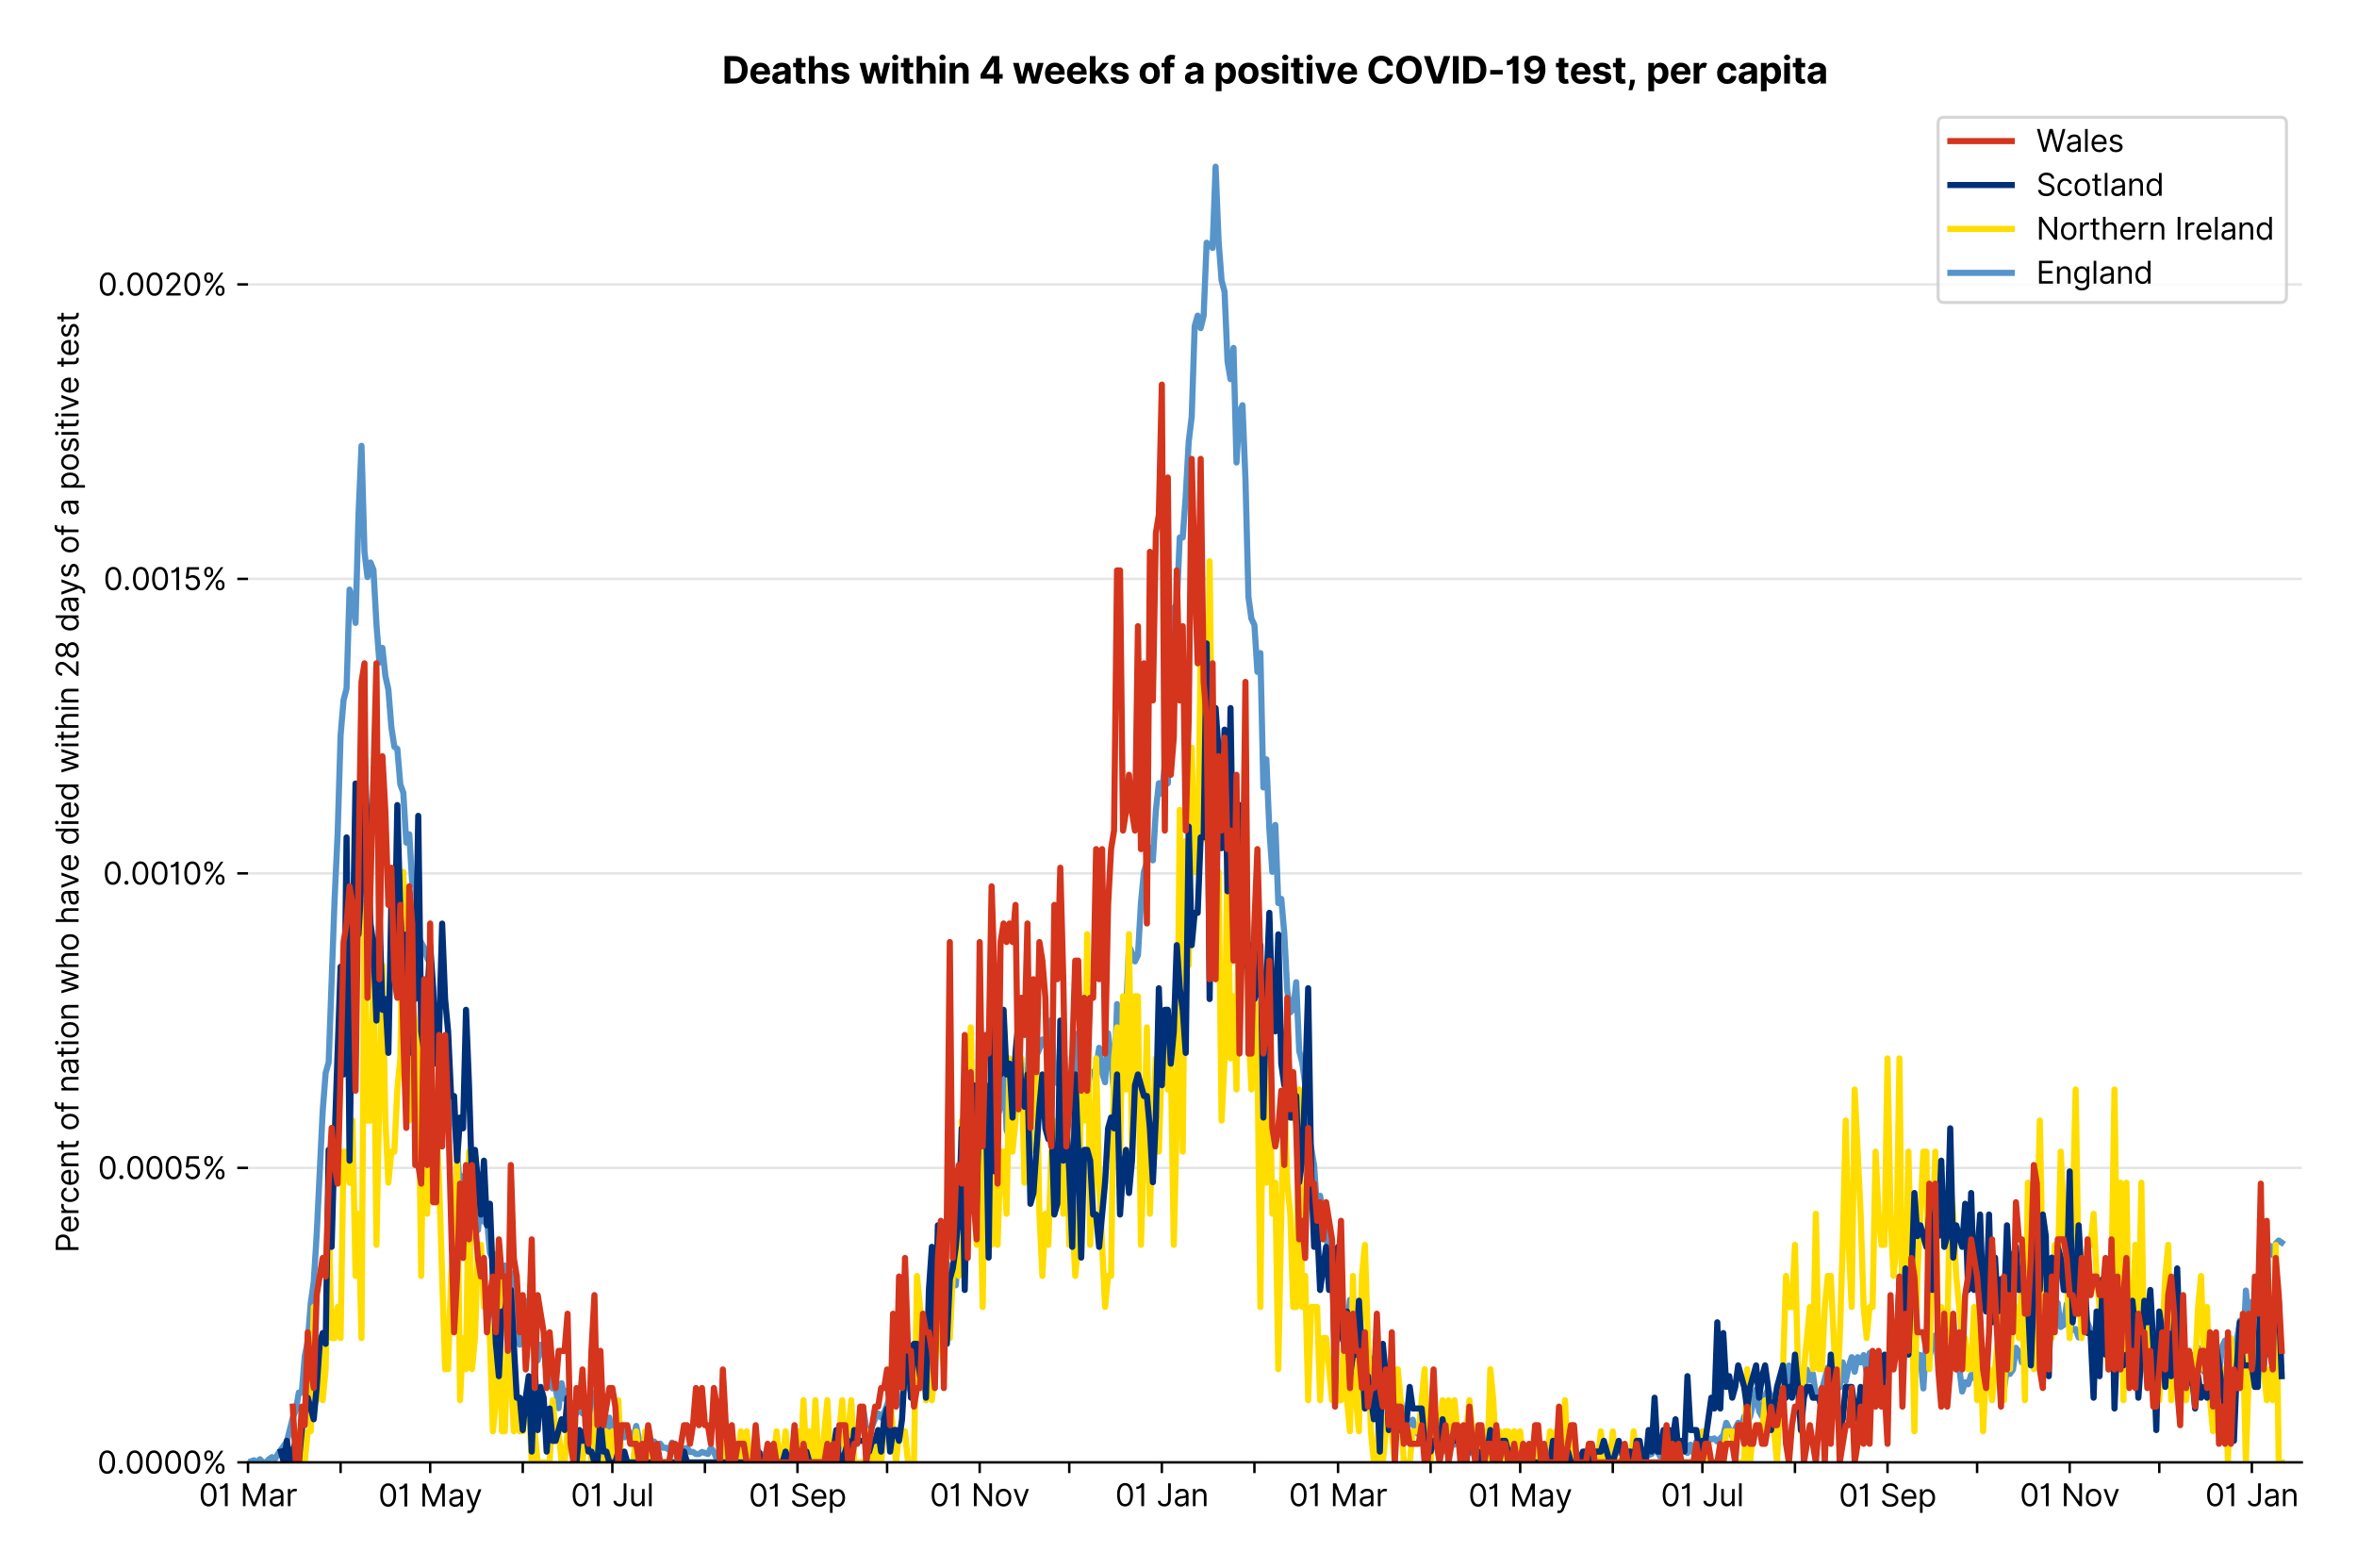 <?xml version="1.0" encoding="utf-8" standalone="no"?>
<!DOCTYPE svg PUBLIC "-//W3C//DTD SVG 1.1//EN"
  "http://www.w3.org/Graphics/SVG/1.1/DTD/svg11.dtd">
<svg xmlns:xlink="http://www.w3.org/1999/xlink" viewBox="0 0 768.462 511.234" xmlns="http://www.w3.org/2000/svg" version="1.1">
 <defs>
  <style type="text/css">*{stroke-linejoin: round; stroke-linecap: butt}</style>
 </defs>
 <g id="figure_1">
  <g id="patch_1">
   <path d="M 0 511.234 
L 768.462 511.234 
L 768.462 0 
L 0 0 
z
" style="fill: #ffffff"/>
  </g>
  <g id="axes_1">
   <g id="patch_2">
    <path d="M 80.862 476.745 
L 750.462 476.745 
L 750.462 33.225 
L 80.862 33.225 
z
" style="fill: #ffffff"/>
   </g>
   <g id="matplotlib.axis_1">
    <g id="xtick_1">
     <g id="line2d_1">
      <defs>
       <path id="me21b603569" d="M 0 0 
L 0 3.5 
" style="stroke: #000000; stroke-width: 0.8"/>
      </defs>
      <g>
       <use xlink:href="#me21b603569" x="80.862" y="476.745" style="stroke: #000000; stroke-width: 0.8"/>
      </g>
     </g>
     <g id="text_1">
      <!-- 01 Mar -->
      <g transform="translate(64.826 491.018)scale(0.1 -0.1)">
       <defs>
        <path id="Inter-Regular-30" d="M 2000 -64 
Q 1230 -64 806 561 
Q 382 1186 382 2327 
Q 382 3459 809 4088 
Q 1236 4718 2000 4718 
Q 2764 4718 3191 4088 
Q 3618 3459 3618 2327 
Q 3618 1186 3194 561 
Q 2771 -64 2000 -64 
z
M 2000 436 
Q 2509 436 2791 927 
Q 3073 1418 3073 2327 
Q 3073 3234 2789 3730 
Q 2505 4227 2000 4227 
Q 1496 4227 1211 3730 
Q 927 3234 927 2327 
Q 927 1418 1210 927 
Q 1493 436 2000 436 
z
" transform="scale(0.016)"/>
        <path id="Inter-Regular-31" d="M 1973 4655 
L 1973 0 
L 1409 0 
L 1409 3836 
L 1373 3836 
Q 1341 3773 1209 3692 
Q 1077 3611 868 3551 
Q 659 3491 391 3491 
L 391 3964 
Q 661 3964 859 4061 
Q 1057 4159 1190 4291 
Q 1323 4423 1392 4529 
Q 1461 4636 1473 4655 
L 1973 4655 
z
" transform="scale(0.016)"/>
        <path id="Inter-Regular-20" transform="scale(0.016)"/>
        <path id="Inter-Regular-4d" d="M 564 4655 
L 1236 4655 
L 2818 791 
L 2873 791 
L 4455 4655 
L 5127 4655 
L 5127 0 
L 4600 0 
L 4600 3536 
L 4555 3536 
L 3100 0 
L 2591 0 
L 1136 3536 
L 1091 3536 
L 1091 0 
L 564 0 
L 564 4655 
z
" transform="scale(0.016)"/>
        <path id="Inter-Regular-61" d="M 1518 -82 
Q 1186 -82 916 44 
Q 646 170 486 410 
Q 327 650 327 991 
Q 327 1291 445 1478 
Q 564 1666 761 1773 
Q 959 1880 1199 1933 
Q 1439 1986 1682 2018 
Q 2000 2059 2199 2080 
Q 2398 2102 2490 2154 
Q 2582 2207 2582 2336 
L 2582 2355 
Q 2582 2691 2399 2877 
Q 2216 3064 1846 3064 
Q 1461 3064 1243 2895 
Q 1025 2727 936 2536 
L 427 2718 
Q 564 3036 792 3214 
Q 1021 3393 1292 3464 
Q 1564 3536 1827 3536 
Q 1996 3536 2215 3496 
Q 2434 3457 2640 3334 
Q 2846 3211 2982 2963 
Q 3118 2716 3118 2300 
L 3118 0 
L 2582 0 
L 2582 473 
L 2555 473 
Q 2500 359 2373 229 
Q 2246 100 2034 9 
Q 1823 -82 1518 -82 
z
M 1600 400 
Q 1918 400 2137 525 
Q 2357 650 2469 847 
Q 2582 1045 2582 1264 
L 2582 1755 
Q 2548 1714 2433 1681 
Q 2318 1648 2169 1624 
Q 2021 1600 1881 1583 
Q 1741 1566 1655 1555 
Q 1446 1527 1265 1467 
Q 1084 1407 974 1287 
Q 864 1168 864 964 
Q 864 684 1072 542 
Q 1280 400 1600 400 
z
" transform="scale(0.016)"/>
        <path id="Inter-Regular-72" d="M 491 0 
L 491 3491 
L 1009 3491 
L 1009 2964 
L 1046 2964 
Q 1139 3223 1389 3384 
Q 1639 3545 1955 3545 
Q 2100 3545 2209 3511 
Q 2318 3477 2400 3418 
L 2218 2964 
Q 2161 2993 2085 3010 
Q 2009 3027 1909 3027 
Q 1527 3027 1277 2794 
Q 1027 2561 1027 2209 
L 1027 0 
L 491 0 
z
" transform="scale(0.016)"/>
       </defs>
       <use xlink:href="#Inter-Regular-30"/>
       <use xlink:href="#Inter-Regular-31" x="62.5"/>
       <use xlink:href="#Inter-Regular-20" x="106.676"/>
       <use xlink:href="#Inter-Regular-4d" x="134.801"/>
       <use xlink:href="#Inter-Regular-61" x="225.994"/>
       <use xlink:href="#Inter-Regular-72" x="282.386"/>
      </g>
     </g>
    </g>
    <g id="xtick_2">
     <g id="line2d_2">
      <g>
       <use xlink:href="#me21b603569" x="111.046" y="476.745" style="stroke: #000000; stroke-width: 0.8"/>
      </g>
     </g>
    </g>
    <g id="xtick_3">
     <g id="line2d_3">
      <g>
       <use xlink:href="#me21b603569" x="140.255" y="476.745" style="stroke: #000000; stroke-width: 0.8"/>
      </g>
     </g>
     <g id="text_2">
      <!-- 01 May -->
      <g transform="translate(123.352 491.117)scale(0.1 -0.1)">
       <defs>
        <path id="Inter-Regular-79" d="M 818 -1355 
Q 682 -1355 575 -1333 
Q 468 -1311 427 -1291 
L 564 -818 
Q 857 -893 1053 -814 
Q 1250 -736 1391 -345 
L 1509 -18 
L 218 3491 
L 800 3491 
L 1764 709 
L 1800 709 
L 2764 3491 
L 3346 3491 
L 1846 -564 
Q 1550 -1355 818 -1355 
z
" transform="scale(0.016)"/>
       </defs>
       <use xlink:href="#Inter-Regular-30"/>
       <use xlink:href="#Inter-Regular-31" x="62.5"/>
       <use xlink:href="#Inter-Regular-20" x="106.676"/>
       <use xlink:href="#Inter-Regular-4d" x="134.801"/>
       <use xlink:href="#Inter-Regular-61" x="225.994"/>
       <use xlink:href="#Inter-Regular-79" x="282.386"/>
      </g>
     </g>
    </g>
    <g id="xtick_4">
     <g id="line2d_4">
      <g>
       <use xlink:href="#me21b603569" x="170.438" y="476.745" style="stroke: #000000; stroke-width: 0.8"/>
      </g>
     </g>
    </g>
    <g id="xtick_5">
     <g id="line2d_5">
      <g>
       <use xlink:href="#me21b603569" x="199.648" y="476.745" style="stroke: #000000; stroke-width: 0.8"/>
      </g>
     </g>
     <g id="text_3">
      <!-- 01 Jul -->
      <g transform="translate(186.104 491.018)scale(0.1 -0.1)">
       <defs>
        <path id="Inter-Regular-4a" d="M 2346 4655 
L 2909 4655 
L 2909 1327 
Q 2909 657 2549 296 
Q 2189 -64 1582 -64 
Q 1200 -64 902 76 
Q 605 216 434 475 
Q 264 734 264 1091 
L 818 1091 
Q 818 795 1034 615 
Q 1250 436 1582 436 
Q 1948 436 2147 664 
Q 2346 893 2346 1327 
L 2346 4655 
z
" transform="scale(0.016)"/>
        <path id="Inter-Regular-75" d="M 2691 1427 
L 2691 3491 
L 3227 3491 
L 3227 0 
L 2691 0 
L 2691 591 
L 2655 591 
Q 2532 325 2273 140 
Q 2014 -45 1618 -45 
Q 1127 -45 809 280 
Q 491 605 491 1273 
L 491 3491 
L 1027 3491 
L 1027 1309 
Q 1027 927 1242 700 
Q 1457 473 1791 473 
Q 1991 473 2199 575 
Q 2407 677 2549 888 
Q 2691 1100 2691 1427 
z
" transform="scale(0.016)"/>
        <path id="Inter-Regular-6c" d="M 1027 4655 
L 1027 0 
L 491 0 
L 491 4655 
L 1027 4655 
z
" transform="scale(0.016)"/>
       </defs>
       <use xlink:href="#Inter-Regular-30"/>
       <use xlink:href="#Inter-Regular-31" x="62.5"/>
       <use xlink:href="#Inter-Regular-20" x="106.676"/>
       <use xlink:href="#Inter-Regular-4a" x="134.801"/>
       <use xlink:href="#Inter-Regular-75" x="189.063"/>
       <use xlink:href="#Inter-Regular-6c" x="247.159"/>
      </g>
     </g>
    </g>
    <g id="xtick_6">
     <g id="line2d_6">
      <g>
       <use xlink:href="#me21b603569" x="229.831" y="476.745" style="stroke: #000000; stroke-width: 0.8"/>
      </g>
     </g>
    </g>
    <g id="xtick_7">
     <g id="line2d_7">
      <g>
       <use xlink:href="#me21b603569" x="260.014" y="476.745" style="stroke: #000000; stroke-width: 0.8"/>
      </g>
     </g>
     <g id="text_4">
      <!-- 01 Sep -->
      <g transform="translate(244.126 491.117)scale(0.1 -0.1)">
       <defs>
        <path id="Inter-Regular-53" d="M 3109 3491 
Q 3068 3836 2777 4027 
Q 2486 4218 2064 4218 
Q 1600 4218 1318 3999 
Q 1036 3780 1036 3445 
Q 1036 3195 1189 3042 
Q 1343 2889 1553 2803 
Q 1764 2718 1936 2673 
L 2409 2545 
Q 2591 2498 2815 2414 
Q 3039 2330 3244 2185 
Q 3450 2041 3584 1816 
Q 3718 1591 3718 1264 
Q 3718 886 3521 581 
Q 3325 277 2949 97 
Q 2573 -82 2036 -82 
Q 1286 -82 845 272 
Q 405 627 364 1200 
L 946 1200 
Q 968 936 1124 764 
Q 1280 593 1519 510 
Q 1759 427 2036 427 
Q 2359 427 2616 533 
Q 2873 639 3023 828 
Q 3173 1018 3173 1273 
Q 3173 1505 3043 1650 
Q 2914 1795 2702 1886 
Q 2491 1977 2246 2045 
L 1673 2209 
Q 1127 2366 809 2657 
Q 491 2948 491 3418 
Q 491 3809 703 4101 
Q 916 4393 1276 4555 
Q 1636 4718 2082 4718 
Q 2532 4718 2882 4558 
Q 3232 4398 3437 4120 
Q 3643 3843 3655 3491 
L 3109 3491 
z
" transform="scale(0.016)"/>
        <path id="Inter-Regular-65" d="M 1955 -73 
Q 1450 -73 1085 151 
Q 721 375 524 778 
Q 327 1182 327 1718 
Q 327 2255 524 2665 
Q 721 3075 1074 3305 
Q 1427 3536 1900 3536 
Q 2173 3536 2439 3445 
Q 2705 3355 2923 3151 
Q 3141 2948 3270 2614 
Q 3400 2280 3400 1791 
L 3400 1564 
L 866 1564 
Q 884 1005 1183 707 
Q 1482 409 1955 409 
Q 2271 409 2498 545 
Q 2725 682 2827 955 
L 3346 809 
Q 3223 414 2854 170 
Q 2486 -73 1955 -73 
z
M 866 2027 
L 2855 2027 
Q 2855 2470 2595 2762 
Q 2336 3055 1900 3055 
Q 1593 3055 1368 2911 
Q 1143 2768 1013 2533 
Q 884 2298 866 2027 
z
" transform="scale(0.016)"/>
        <path id="Inter-Regular-70" d="M 491 -1309 
L 491 3491 
L 1009 3491 
L 1009 2936 
L 1073 2936 
Q 1132 3027 1237 3169 
Q 1343 3311 1542 3423 
Q 1741 3536 2082 3536 
Q 2523 3536 2859 3315 
Q 3196 3095 3384 2690 
Q 3573 2286 3573 1736 
Q 3573 1182 3384 776 
Q 3196 370 2861 148 
Q 2527 -73 2091 -73 
Q 1755 -73 1552 39 
Q 1350 152 1241 296 
Q 1132 441 1073 536 
L 1027 536 
L 1027 -1309 
L 491 -1309 
z
M 1018 1745 
Q 1018 1152 1276 780 
Q 1534 409 2018 409 
Q 2355 409 2581 587 
Q 2807 766 2921 1069 
Q 3036 1373 3036 1745 
Q 3036 2114 2923 2410 
Q 2811 2707 2585 2881 
Q 2359 3055 2018 3055 
Q 1527 3055 1272 2693 
Q 1018 2332 1018 1745 
z
" transform="scale(0.016)"/>
       </defs>
       <use xlink:href="#Inter-Regular-30"/>
       <use xlink:href="#Inter-Regular-31" x="62.5"/>
       <use xlink:href="#Inter-Regular-20" x="106.676"/>
       <use xlink:href="#Inter-Regular-53" x="134.801"/>
       <use xlink:href="#Inter-Regular-65" x="198.58"/>
       <use xlink:href="#Inter-Regular-70" x="256.818"/>
      </g>
     </g>
    </g>
    <g id="xtick_8">
     <g id="line2d_8">
      <g>
       <use xlink:href="#me21b603569" x="289.223" y="476.745" style="stroke: #000000; stroke-width: 0.8"/>
      </g>
     </g>
    </g>
    <g id="xtick_9">
     <g id="line2d_9">
      <g>
       <use xlink:href="#me21b603569" x="319.406" y="476.745" style="stroke: #000000; stroke-width: 0.8"/>
      </g>
     </g>
     <g id="text_5">
      <!-- 01 Nov -->
      <g transform="translate(303.135 491.018)scale(0.1 -0.1)">
       <defs>
        <path id="Inter-Regular-4e" d="M 4255 4655 
L 4255 0 
L 3709 0 
L 1173 3655 
L 1127 3655 
L 1127 0 
L 564 0 
L 564 4655 
L 1109 4655 
L 3655 991 
L 3700 991 
L 3700 4655 
L 4255 4655 
z
" transform="scale(0.016)"/>
        <path id="Inter-Regular-6f" d="M 1909 -73 
Q 1436 -73 1080 152 
Q 725 377 526 781 
Q 327 1186 327 1727 
Q 327 2273 526 2679 
Q 725 3086 1080 3311 
Q 1436 3536 1909 3536 
Q 2382 3536 2737 3311 
Q 3093 3086 3292 2679 
Q 3491 2273 3491 1727 
Q 3491 1186 3292 781 
Q 3093 377 2737 152 
Q 2382 -73 1909 -73 
z
M 1909 409 
Q 2268 409 2500 593 
Q 2732 777 2843 1077 
Q 2955 1377 2955 1727 
Q 2955 2077 2843 2379 
Q 2732 2682 2500 2868 
Q 2268 3055 1909 3055 
Q 1550 3055 1318 2868 
Q 1086 2682 975 2379 
Q 864 2077 864 1727 
Q 864 1377 975 1077 
Q 1086 777 1318 593 
Q 1550 409 1909 409 
z
" transform="scale(0.016)"/>
        <path id="Inter-Regular-76" d="M 3346 3491 
L 2055 0 
L 1509 0 
L 218 3491 
L 800 3491 
L 1764 709 
L 1800 709 
L 2764 3491 
L 3346 3491 
z
" transform="scale(0.016)"/>
       </defs>
       <use xlink:href="#Inter-Regular-30"/>
       <use xlink:href="#Inter-Regular-31" x="62.5"/>
       <use xlink:href="#Inter-Regular-20" x="106.676"/>
       <use xlink:href="#Inter-Regular-4e" x="134.801"/>
       <use xlink:href="#Inter-Regular-6f" x="210.085"/>
       <use xlink:href="#Inter-Regular-76" x="269.744"/>
      </g>
     </g>
    </g>
    <g id="xtick_10">
     <g id="line2d_10">
      <g>
       <use xlink:href="#me21b603569" x="348.616" y="476.745" style="stroke: #000000; stroke-width: 0.8"/>
      </g>
     </g>
    </g>
    <g id="xtick_11">
     <g id="line2d_11">
      <g>
       <use xlink:href="#me21b603569" x="378.799" y="476.745" style="stroke: #000000; stroke-width: 0.8"/>
      </g>
     </g>
     <g id="text_6">
      <!-- 01 Jan -->
      <g transform="translate(363.6 491.018)scale(0.1 -0.1)">
       <defs>
        <path id="Inter-Regular-6e" d="M 1027 2100 
L 1027 0 
L 491 0 
L 491 3491 
L 1009 3491 
L 1009 2945 
L 1055 2945 
Q 1177 3211 1427 3373 
Q 1677 3536 2073 3536 
Q 2602 3536 2928 3211 
Q 3255 2886 3255 2218 
L 3255 0 
L 2718 0 
L 2718 2182 
Q 2718 2593 2504 2824 
Q 2291 3055 1918 3055 
Q 1534 3055 1280 2806 
Q 1027 2557 1027 2100 
z
" transform="scale(0.016)"/>
       </defs>
       <use xlink:href="#Inter-Regular-30"/>
       <use xlink:href="#Inter-Regular-31" x="62.5"/>
       <use xlink:href="#Inter-Regular-20" x="106.676"/>
       <use xlink:href="#Inter-Regular-4a" x="134.801"/>
       <use xlink:href="#Inter-Regular-61" x="189.063"/>
       <use xlink:href="#Inter-Regular-6e" x="245.455"/>
      </g>
     </g>
    </g>
    <g id="xtick_12">
     <g id="line2d_12">
      <g>
       <use xlink:href="#me21b603569" x="408.982" y="476.745" style="stroke: #000000; stroke-width: 0.8"/>
      </g>
     </g>
    </g>
    <g id="xtick_13">
     <g id="line2d_13">
      <g>
       <use xlink:href="#me21b603569" x="436.244" y="476.745" style="stroke: #000000; stroke-width: 0.8"/>
      </g>
     </g>
     <g id="text_7">
      <!-- 01 Mar -->
      <g transform="translate(420.208 491.018)scale(0.1 -0.1)">
       <use xlink:href="#Inter-Regular-30"/>
       <use xlink:href="#Inter-Regular-31" x="62.5"/>
       <use xlink:href="#Inter-Regular-20" x="106.676"/>
       <use xlink:href="#Inter-Regular-4d" x="134.801"/>
       <use xlink:href="#Inter-Regular-61" x="225.994"/>
       <use xlink:href="#Inter-Regular-72" x="282.386"/>
      </g>
     </g>
    </g>
    <g id="xtick_14">
     <g id="line2d_14">
      <g>
       <use xlink:href="#me21b603569" x="466.427" y="476.745" style="stroke: #000000; stroke-width: 0.8"/>
      </g>
     </g>
    </g>
    <g id="xtick_15">
     <g id="line2d_15">
      <g>
       <use xlink:href="#me21b603569" x="495.637" y="476.745" style="stroke: #000000; stroke-width: 0.8"/>
      </g>
     </g>
     <g id="text_8">
      <!-- 01 May -->
      <g transform="translate(478.734 491.117)scale(0.1 -0.1)">
       <use xlink:href="#Inter-Regular-30"/>
       <use xlink:href="#Inter-Regular-31" x="62.5"/>
       <use xlink:href="#Inter-Regular-20" x="106.676"/>
       <use xlink:href="#Inter-Regular-4d" x="134.801"/>
       <use xlink:href="#Inter-Regular-61" x="225.994"/>
       <use xlink:href="#Inter-Regular-79" x="282.386"/>
      </g>
     </g>
    </g>
    <g id="xtick_16">
     <g id="line2d_16">
      <g>
       <use xlink:href="#me21b603569" x="525.82" y="476.745" style="stroke: #000000; stroke-width: 0.8"/>
      </g>
     </g>
    </g>
    <g id="xtick_17">
     <g id="line2d_17">
      <g>
       <use xlink:href="#me21b603569" x="555.03" y="476.745" style="stroke: #000000; stroke-width: 0.8"/>
      </g>
     </g>
     <g id="text_9">
      <!-- 01 Jul -->
      <g transform="translate(541.486 491.018)scale(0.1 -0.1)">
       <use xlink:href="#Inter-Regular-30"/>
       <use xlink:href="#Inter-Regular-31" x="62.5"/>
       <use xlink:href="#Inter-Regular-20" x="106.676"/>
       <use xlink:href="#Inter-Regular-4a" x="134.801"/>
       <use xlink:href="#Inter-Regular-75" x="189.063"/>
       <use xlink:href="#Inter-Regular-6c" x="247.159"/>
      </g>
     </g>
    </g>
    <g id="xtick_18">
     <g id="line2d_18">
      <g>
       <use xlink:href="#me21b603569" x="585.213" y="476.745" style="stroke: #000000; stroke-width: 0.8"/>
      </g>
     </g>
    </g>
    <g id="xtick_19">
     <g id="line2d_19">
      <g>
       <use xlink:href="#me21b603569" x="615.396" y="476.745" style="stroke: #000000; stroke-width: 0.8"/>
      </g>
     </g>
     <g id="text_10">
      <!-- 01 Sep -->
      <g transform="translate(599.508 491.117)scale(0.1 -0.1)">
       <use xlink:href="#Inter-Regular-30"/>
       <use xlink:href="#Inter-Regular-31" x="62.5"/>
       <use xlink:href="#Inter-Regular-20" x="106.676"/>
       <use xlink:href="#Inter-Regular-53" x="134.801"/>
       <use xlink:href="#Inter-Regular-65" x="198.58"/>
       <use xlink:href="#Inter-Regular-70" x="256.818"/>
      </g>
     </g>
    </g>
    <g id="xtick_20">
     <g id="line2d_20">
      <g>
       <use xlink:href="#me21b603569" x="644.605" y="476.745" style="stroke: #000000; stroke-width: 0.8"/>
      </g>
     </g>
    </g>
    <g id="xtick_21">
     <g id="line2d_21">
      <g>
       <use xlink:href="#me21b603569" x="674.788" y="476.745" style="stroke: #000000; stroke-width: 0.8"/>
      </g>
     </g>
     <g id="text_11">
      <!-- 01 Nov -->
      <g transform="translate(658.517 491.018)scale(0.1 -0.1)">
       <use xlink:href="#Inter-Regular-30"/>
       <use xlink:href="#Inter-Regular-31" x="62.5"/>
       <use xlink:href="#Inter-Regular-20" x="106.676"/>
       <use xlink:href="#Inter-Regular-4e" x="134.801"/>
       <use xlink:href="#Inter-Regular-6f" x="210.085"/>
       <use xlink:href="#Inter-Regular-76" x="269.744"/>
      </g>
     </g>
    </g>
    <g id="xtick_22">
     <g id="line2d_22">
      <g>
       <use xlink:href="#me21b603569" x="703.998" y="476.745" style="stroke: #000000; stroke-width: 0.8"/>
      </g>
     </g>
    </g>
    <g id="xtick_23">
     <g id="line2d_23">
      <g>
       <use xlink:href="#me21b603569" x="734.181" y="476.745" style="stroke: #000000; stroke-width: 0.8"/>
      </g>
     </g>
     <g id="text_12">
      <!-- 01 Jan -->
      <g transform="translate(718.982 491.018)scale(0.1 -0.1)">
       <use xlink:href="#Inter-Regular-30"/>
       <use xlink:href="#Inter-Regular-31" x="62.5"/>
       <use xlink:href="#Inter-Regular-20" x="106.676"/>
       <use xlink:href="#Inter-Regular-4a" x="134.801"/>
       <use xlink:href="#Inter-Regular-61" x="189.063"/>
       <use xlink:href="#Inter-Regular-6e" x="245.455"/>
      </g>
     </g>
    </g>
   </g>
   <g id="matplotlib.axis_2">
    <g id="ytick_1">
     <g id="line2d_24">
      <path d="M 80.862 476.745 
L 750.462 476.745 
" clip-path="url(#pbd7eb6f81d)" style="fill: none; stroke: #e5e5e5; stroke-width: 0.8; stroke-linecap: square"/>
     </g>
     <g id="line2d_25">
      <defs>
       <path id="mc5b611929f" d="M 0 0 
L -3.5 0 
" style="stroke: #000000; stroke-width: 0.8"/>
      </defs>
      <g>
       <use xlink:href="#mc5b611929f" x="80.862" y="476.745" style="stroke: #000000; stroke-width: 0.8"/>
      </g>
     </g>
     <g id="text_13">
      <!-- 0.0000% -->
      <g transform="translate(31.731 480.382)scale(0.1 -0.1)">
       <defs>
        <path id="Inter-Regular-2e" d="M 882 -36 
Q 714 -36 593 84 
Q 473 205 473 373 
Q 473 541 593 661 
Q 714 782 882 782 
Q 1050 782 1170 661 
Q 1291 541 1291 373 
Q 1291 205 1170 84 
Q 1050 -36 882 -36 
z
" transform="scale(0.016)"/>
        <path id="Inter-Regular-25" d="M 2855 873 
L 2855 1118 
Q 2855 1373 2960 1585 
Q 3066 1798 3269 1926 
Q 3473 2055 3764 2055 
Q 4059 2055 4259 1926 
Q 4459 1798 4561 1585 
Q 4664 1373 4664 1118 
L 4664 873 
Q 4664 618 4560 405 
Q 4457 193 4256 64 
Q 4055 -64 3764 -64 
Q 3468 -64 3266 64 
Q 3064 193 2959 405 
Q 2855 618 2855 873 
z
M 536 3536 
L 536 3782 
Q 536 4036 642 4248 
Q 748 4461 951 4589 
Q 1155 4718 1446 4718 
Q 1741 4718 1941 4589 
Q 2141 4461 2243 4248 
Q 2346 4036 2346 3782 
L 2346 3536 
Q 2346 3282 2242 3069 
Q 2139 2857 1937 2728 
Q 1736 2600 1446 2600 
Q 1150 2600 948 2728 
Q 746 2857 641 3069 
Q 536 3282 536 3536 
z
M 709 0 
L 3909 4655 
L 4427 4655 
L 1227 0 
L 709 0 
z
M 3318 1118 
L 3318 873 
Q 3318 661 3418 494 
Q 3518 327 3764 327 
Q 4002 327 4101 494 
Q 4200 661 4200 873 
L 4200 1118 
Q 4200 1330 4104 1497 
Q 4009 1664 3764 1664 
Q 3525 1664 3421 1497 
Q 3318 1330 3318 1118 
z
M 1000 3782 
L 1000 3536 
Q 1000 3325 1100 3158 
Q 1200 2991 1446 2991 
Q 1684 2991 1783 3158 
Q 1882 3325 1882 3536 
L 1882 3782 
Q 1882 3993 1786 4160 
Q 1691 4327 1446 4327 
Q 1207 4327 1103 4160 
Q 1000 3993 1000 3782 
z
" transform="scale(0.016)"/>
       </defs>
       <use xlink:href="#Inter-Regular-30"/>
       <use xlink:href="#Inter-Regular-2e" x="62.5"/>
       <use xlink:href="#Inter-Regular-30" x="90.057"/>
       <use xlink:href="#Inter-Regular-30" x="152.557"/>
       <use xlink:href="#Inter-Regular-30" x="215.057"/>
       <use xlink:href="#Inter-Regular-30" x="277.557"/>
       <use xlink:href="#Inter-Regular-25" x="340.057"/>
      </g>
     </g>
    </g>
    <g id="ytick_2">
     <g id="line2d_26">
      <path d="M 80.862 380.737 
L 750.462 380.737 
" clip-path="url(#pbd7eb6f81d)" style="fill: none; stroke: #e5e5e5; stroke-width: 0.8; stroke-linecap: square"/>
     </g>
     <g id="line2d_27">
      <g>
       <use xlink:href="#mc5b611929f" x="80.862" y="380.737" style="stroke: #000000; stroke-width: 0.8"/>
      </g>
     </g>
     <g id="text_14">
      <!-- 0.0005% -->
      <g transform="translate(31.902 384.374)scale(0.1 -0.1)">
       <defs>
        <path id="Inter-Regular-35" d="M 1936 -64 
Q 1536 -64 1216 95 
Q 896 255 702 532 
Q 509 809 491 1164 
L 1036 1164 
Q 1068 848 1324 642 
Q 1580 436 1936 436 
Q 2223 436 2447 570 
Q 2671 705 2799 940 
Q 2927 1175 2927 1473 
Q 2927 1777 2794 2017 
Q 2661 2257 2429 2395 
Q 2198 2534 1900 2536 
Q 1686 2539 1461 2472 
Q 1236 2405 1091 2300 
L 564 2364 
L 846 4655 
L 3264 4655 
L 3264 4155 
L 1318 4155 
L 1155 2782 
L 1182 2782 
Q 1325 2895 1541 2970 
Q 1757 3045 1991 3045 
Q 2418 3045 2753 2842 
Q 3089 2639 3281 2286 
Q 3473 1934 3473 1482 
Q 3473 1036 3274 687 
Q 3075 339 2727 137 
Q 2380 -64 1936 -64 
z
" transform="scale(0.016)"/>
       </defs>
       <use xlink:href="#Inter-Regular-30"/>
       <use xlink:href="#Inter-Regular-2e" x="62.5"/>
       <use xlink:href="#Inter-Regular-30" x="90.057"/>
       <use xlink:href="#Inter-Regular-30" x="152.557"/>
       <use xlink:href="#Inter-Regular-30" x="215.057"/>
       <use xlink:href="#Inter-Regular-35" x="277.557"/>
       <use xlink:href="#Inter-Regular-25" x="338.352"/>
      </g>
     </g>
    </g>
    <g id="ytick_3">
     <g id="line2d_28">
      <path d="M 80.862 284.729 
L 750.462 284.729 
" clip-path="url(#pbd7eb6f81d)" style="fill: none; stroke: #e5e5e5; stroke-width: 0.8; stroke-linecap: square"/>
     </g>
     <g id="line2d_29">
      <g>
       <use xlink:href="#mc5b611929f" x="80.862" y="284.729" style="stroke: #000000; stroke-width: 0.8"/>
      </g>
     </g>
     <g id="text_15">
      <!-- 0.0010% -->
      <g transform="translate(33.564 288.366)scale(0.1 -0.1)">
       <use xlink:href="#Inter-Regular-30"/>
       <use xlink:href="#Inter-Regular-2e" x="62.5"/>
       <use xlink:href="#Inter-Regular-30" x="90.057"/>
       <use xlink:href="#Inter-Regular-30" x="152.557"/>
       <use xlink:href="#Inter-Regular-31" x="215.057"/>
       <use xlink:href="#Inter-Regular-30" x="259.233"/>
       <use xlink:href="#Inter-Regular-25" x="321.733"/>
      </g>
     </g>
    </g>
    <g id="ytick_4">
     <g id="line2d_30">
      <path d="M 80.862 188.721 
L 750.462 188.721 
" clip-path="url(#pbd7eb6f81d)" style="fill: none; stroke: #e5e5e5; stroke-width: 0.8; stroke-linecap: square"/>
     </g>
     <g id="line2d_31">
      <g>
       <use xlink:href="#mc5b611929f" x="80.862" y="188.721" style="stroke: #000000; stroke-width: 0.8"/>
      </g>
     </g>
     <g id="text_16">
      <!-- 0.0015% -->
      <g transform="translate(33.734 192.358)scale(0.1 -0.1)">
       <use xlink:href="#Inter-Regular-30"/>
       <use xlink:href="#Inter-Regular-2e" x="62.5"/>
       <use xlink:href="#Inter-Regular-30" x="90.057"/>
       <use xlink:href="#Inter-Regular-30" x="152.557"/>
       <use xlink:href="#Inter-Regular-31" x="215.057"/>
       <use xlink:href="#Inter-Regular-35" x="259.233"/>
       <use xlink:href="#Inter-Regular-25" x="320.028"/>
      </g>
     </g>
    </g>
    <g id="ytick_5">
     <g id="line2d_32">
      <path d="M 80.862 92.713 
L 750.462 92.713 
" clip-path="url(#pbd7eb6f81d)" style="fill: none; stroke: #e5e5e5; stroke-width: 0.8; stroke-linecap: square"/>
     </g>
     <g id="line2d_33">
      <g>
       <use xlink:href="#mc5b611929f" x="80.862" y="92.713" style="stroke: #000000; stroke-width: 0.8"/>
      </g>
     </g>
     <g id="text_17">
      <!-- 0.0020% -->
      <g transform="translate(31.93 96.35)scale(0.1 -0.1)">
       <defs>
        <path id="Inter-Regular-32" d="M 482 0 
L 482 409 
L 2018 2091 
Q 2289 2386 2464 2605 
Q 2639 2825 2724 3019 
Q 2809 3214 2809 3427 
Q 2809 3795 2553 4011 
Q 2298 4227 1918 4227 
Q 1514 4227 1275 3985 
Q 1036 3743 1036 3345 
L 500 3345 
Q 500 3755 688 4064 
Q 877 4373 1203 4545 
Q 1530 4718 1936 4718 
Q 2346 4718 2661 4545 
Q 2977 4373 3156 4079 
Q 3336 3786 3336 3427 
Q 3336 3170 3244 2926 
Q 3152 2682 2926 2383 
Q 2700 2084 2300 1655 
L 1255 536 
L 1255 500 
L 3418 500 
L 3418 0 
L 482 0 
z
" transform="scale(0.016)"/>
       </defs>
       <use xlink:href="#Inter-Regular-30"/>
       <use xlink:href="#Inter-Regular-2e" x="62.5"/>
       <use xlink:href="#Inter-Regular-30" x="90.057"/>
       <use xlink:href="#Inter-Regular-30" x="152.557"/>
       <use xlink:href="#Inter-Regular-32" x="215.057"/>
       <use xlink:href="#Inter-Regular-30" x="275.568"/>
       <use xlink:href="#Inter-Regular-25" x="338.068"/>
      </g>
     </g>
    </g>
    <g id="text_18">
     <!-- Percent of nation who have died within 28 days of a positive test -->
     <g transform="translate(25.614 408.396)rotate(-90)scale(0.1 -0.1)">
      <defs>
       <path id="Inter-Regular-50" d="M 564 0 
L 564 4655 
L 2136 4655 
Q 2684 4655 3033 4458 
Q 3382 4261 3550 3927 
Q 3718 3593 3718 3182 
Q 3718 2770 3551 2434 
Q 3384 2098 3036 1899 
Q 2689 1700 2146 1700 
L 1127 1700 
L 1127 0 
L 564 0 
z
M 1127 2200 
L 2127 2200 
Q 2689 2200 2926 2482 
Q 3164 2764 3164 3182 
Q 3164 3602 2925 3878 
Q 2686 4155 2118 4155 
L 1127 4155 
L 1127 2200 
z
" transform="scale(0.016)"/>
       <path id="Inter-Regular-63" d="M 1909 -73 
Q 1418 -73 1063 159 
Q 709 391 518 798 
Q 327 1205 327 1727 
Q 327 2259 524 2667 
Q 721 3075 1074 3305 
Q 1427 3536 1900 3536 
Q 2268 3536 2563 3400 
Q 2859 3264 3047 3018 
Q 3236 2773 3282 2445 
L 2746 2445 
Q 2684 2684 2474 2869 
Q 2264 3055 1909 3055 
Q 1439 3055 1151 2697 
Q 864 2339 864 1745 
Q 864 1139 1148 774 
Q 1432 409 1909 409 
Q 2223 409 2447 570 
Q 2671 732 2746 1018 
L 3282 1018 
Q 3236 709 3058 462 
Q 2880 216 2588 71 
Q 2296 -73 1909 -73 
z
" transform="scale(0.016)"/>
       <path id="Inter-Regular-74" d="M 2009 3491 
L 2009 3036 
L 1264 3036 
L 1264 1000 
Q 1264 773 1331 660 
Q 1398 548 1503 510 
Q 1609 473 1727 473 
Q 1816 473 1873 483 
Q 1930 493 1964 500 
L 2073 18 
Q 2018 -2 1920 -23 
Q 1823 -45 1673 -45 
Q 1446 -45 1228 52 
Q 1011 150 869 350 
Q 727 550 727 855 
L 727 3036 
L 200 3036 
L 200 3491 
L 727 3491 
L 727 4327 
L 1264 4327 
L 1264 3491 
L 2009 3491 
z
" transform="scale(0.016)"/>
       <path id="Inter-Regular-66" d="M 2046 3491 
L 2046 3036 
L 1264 3036 
L 1264 0 
L 727 0 
L 727 3036 
L 164 3036 
L 164 3491 
L 727 3491 
L 727 3973 
Q 727 4273 868 4473 
Q 1009 4673 1234 4773 
Q 1459 4873 1709 4873 
Q 1907 4873 2032 4841 
Q 2157 4809 2218 4782 
L 2064 4318 
Q 2023 4332 1951 4352 
Q 1880 4373 1764 4373 
Q 1498 4373 1381 4239 
Q 1264 4105 1264 3845 
L 1264 3491 
L 2046 3491 
z
" transform="scale(0.016)"/>
       <path id="Inter-Regular-69" d="M 491 0 
L 491 3491 
L 1027 3491 
L 1027 0 
L 491 0 
z
M 764 4073 
Q 607 4073 494 4179 
Q 382 4286 382 4436 
Q 382 4586 494 4693 
Q 607 4800 764 4800 
Q 921 4800 1033 4693 
Q 1146 4586 1146 4436 
Q 1146 4286 1033 4179 
Q 921 4073 764 4073 
z
" transform="scale(0.016)"/>
       <path id="Inter-Regular-77" d="M 1282 0 
L 218 3491 
L 782 3491 
L 1536 818 
L 1573 818 
L 2318 3491 
L 2891 3491 
L 3627 827 
L 3664 827 
L 4418 3491 
L 4982 3491 
L 3918 0 
L 3391 0 
L 2627 2682 
L 2573 2682 
L 1809 0 
L 1282 0 
z
" transform="scale(0.016)"/>
       <path id="Inter-Regular-68" d="M 1027 2100 
L 1027 0 
L 491 0 
L 491 4655 
L 1027 4655 
L 1027 2945 
L 1073 2945 
Q 1196 3216 1442 3376 
Q 1689 3536 2100 3536 
Q 2636 3536 2963 3213 
Q 3291 2891 3291 2218 
L 3291 0 
L 2755 0 
L 2755 2182 
Q 2755 2598 2540 2826 
Q 2325 3055 1946 3055 
Q 1548 3055 1287 2806 
Q 1027 2557 1027 2100 
z
" transform="scale(0.016)"/>
       <path id="Inter-Regular-64" d="M 1809 -73 
Q 1373 -73 1039 148 
Q 705 370 516 776 
Q 327 1182 327 1736 
Q 327 2286 516 2690 
Q 705 3095 1041 3315 
Q 1377 3536 1818 3536 
Q 2159 3536 2358 3423 
Q 2557 3311 2662 3169 
Q 2768 3027 2827 2936 
L 2873 2936 
L 2873 4655 
L 3409 4655 
L 3409 0 
L 2891 0 
L 2891 536 
L 2827 536 
Q 2768 441 2659 296 
Q 2550 152 2348 39 
Q 2146 -73 1809 -73 
z
M 1882 409 
Q 2366 409 2624 780 
Q 2882 1152 2882 1745 
Q 2882 2332 2627 2693 
Q 2373 3055 1882 3055 
Q 1541 3055 1315 2881 
Q 1089 2707 976 2410 
Q 864 2114 864 1745 
Q 864 1373 978 1069 
Q 1093 766 1319 587 
Q 1546 409 1882 409 
z
" transform="scale(0.016)"/>
       <path id="Inter-Regular-38" d="M 1973 -64 
Q 1505 -64 1147 103 
Q 789 270 589 564 
Q 389 859 391 1236 
Q 389 1532 507 1783 
Q 625 2034 830 2203 
Q 1036 2373 1291 2418 
L 1291 2445 
Q 957 2532 759 2821 
Q 561 3111 564 3482 
Q 561 3836 743 4115 
Q 925 4395 1244 4556 
Q 1564 4718 1973 4718 
Q 2377 4718 2695 4556 
Q 3014 4395 3197 4115 
Q 3380 3836 3382 3482 
Q 3380 3111 3181 2821 
Q 2982 2532 2655 2445 
L 2655 2418 
Q 2907 2373 3109 2203 
Q 3311 2034 3431 1783 
Q 3552 1532 3555 1236 
Q 3552 859 3351 564 
Q 3150 270 2794 103 
Q 2439 -64 1973 -64 
z
M 1973 436 
Q 2446 436 2722 662 
Q 2998 889 3000 1264 
Q 2998 1527 2864 1729 
Q 2730 1932 2499 2048 
Q 2268 2164 1973 2164 
Q 1675 2164 1442 2048 
Q 1209 1932 1076 1729 
Q 943 1527 946 1264 
Q 943 889 1218 662 
Q 1493 436 1973 436 
z
M 1973 2645 
Q 2348 2645 2591 2864 
Q 2834 3084 2836 3445 
Q 2834 3800 2596 4013 
Q 2359 4227 1973 4227 
Q 1582 4227 1344 4013 
Q 1107 3800 1109 3445 
Q 1107 3084 1349 2864 
Q 1591 2645 1973 2645 
z
" transform="scale(0.016)"/>
       <path id="Inter-Regular-73" d="M 2964 2709 
L 2482 2573 
Q 2411 2755 2245 2914 
Q 2080 3073 1727 3073 
Q 1407 3073 1194 2926 
Q 982 2780 982 2555 
Q 982 2355 1127 2239 
Q 1273 2123 1582 2045 
L 2100 1918 
Q 3027 1691 3027 973 
Q 3027 673 2855 436 
Q 2684 200 2377 63 
Q 2071 -73 1664 -73 
Q 1130 -73 780 159 
Q 430 391 336 836 
L 846 964 
Q 989 400 1655 400 
Q 2030 400 2251 560 
Q 2473 720 2473 945 
Q 2473 1316 1955 1436 
L 1373 1573 
Q 893 1686 669 1926 
Q 446 2166 446 2527 
Q 446 2823 613 3050 
Q 780 3277 1069 3406 
Q 1359 3536 1727 3536 
Q 2246 3536 2542 3309 
Q 2839 3082 2964 2709 
z
" transform="scale(0.016)"/>
      </defs>
      <use xlink:href="#Inter-Regular-50"/>
      <use xlink:href="#Inter-Regular-65" x="63.494"/>
      <use xlink:href="#Inter-Regular-72" x="121.733"/>
      <use xlink:href="#Inter-Regular-63" x="160.085"/>
      <use xlink:href="#Inter-Regular-65" x="215.909"/>
      <use xlink:href="#Inter-Regular-6e" x="274.148"/>
      <use xlink:href="#Inter-Regular-74" x="332.671"/>
      <use xlink:href="#Inter-Regular-20" x="369.034"/>
      <use xlink:href="#Inter-Regular-6f" x="397.159"/>
      <use xlink:href="#Inter-Regular-66" x="456.818"/>
      <use xlink:href="#Inter-Regular-20" x="492.898"/>
      <use xlink:href="#Inter-Regular-6e" x="521.023"/>
      <use xlink:href="#Inter-Regular-61" x="579.546"/>
      <use xlink:href="#Inter-Regular-74" x="635.938"/>
      <use xlink:href="#Inter-Regular-69" x="672.301"/>
      <use xlink:href="#Inter-Regular-6f" x="696.023"/>
      <use xlink:href="#Inter-Regular-6e" x="755.682"/>
      <use xlink:href="#Inter-Regular-20" x="814.205"/>
      <use xlink:href="#Inter-Regular-77" x="842.33"/>
      <use xlink:href="#Inter-Regular-68" x="923.58"/>
      <use xlink:href="#Inter-Regular-6f" x="982.671"/>
      <use xlink:href="#Inter-Regular-20" x="1042.33"/>
      <use xlink:href="#Inter-Regular-68" x="1070.455"/>
      <use xlink:href="#Inter-Regular-61" x="1129.546"/>
      <use xlink:href="#Inter-Regular-76" x="1185.938"/>
      <use xlink:href="#Inter-Regular-65" x="1241.62"/>
      <use xlink:href="#Inter-Regular-20" x="1299.858"/>
      <use xlink:href="#Inter-Regular-64" x="1327.983"/>
      <use xlink:href="#Inter-Regular-69" x="1390.057"/>
      <use xlink:href="#Inter-Regular-65" x="1413.779"/>
      <use xlink:href="#Inter-Regular-64" x="1472.017"/>
      <use xlink:href="#Inter-Regular-20" x="1534.091"/>
      <use xlink:href="#Inter-Regular-77" x="1562.216"/>
      <use xlink:href="#Inter-Regular-69" x="1643.466"/>
      <use xlink:href="#Inter-Regular-74" x="1667.188"/>
      <use xlink:href="#Inter-Regular-68" x="1703.551"/>
      <use xlink:href="#Inter-Regular-69" x="1762.642"/>
      <use xlink:href="#Inter-Regular-6e" x="1786.364"/>
      <use xlink:href="#Inter-Regular-20" x="1844.887"/>
      <use xlink:href="#Inter-Regular-32" x="1873.012"/>
      <use xlink:href="#Inter-Regular-38" x="1933.523"/>
      <use xlink:href="#Inter-Regular-20" x="1995.171"/>
      <use xlink:href="#Inter-Regular-64" x="2023.296"/>
      <use xlink:href="#Inter-Regular-61" x="2085.37"/>
      <use xlink:href="#Inter-Regular-79" x="2141.762"/>
      <use xlink:href="#Inter-Regular-73" x="2197.444"/>
      <use xlink:href="#Inter-Regular-20" x="2249.716"/>
      <use xlink:href="#Inter-Regular-6f" x="2277.841"/>
      <use xlink:href="#Inter-Regular-66" x="2337.5"/>
      <use xlink:href="#Inter-Regular-20" x="2373.58"/>
      <use xlink:href="#Inter-Regular-61" x="2401.705"/>
      <use xlink:href="#Inter-Regular-20" x="2458.097"/>
      <use xlink:href="#Inter-Regular-70" x="2486.222"/>
      <use xlink:href="#Inter-Regular-6f" x="2547.16"/>
      <use xlink:href="#Inter-Regular-73" x="2606.819"/>
      <use xlink:href="#Inter-Regular-69" x="2659.091"/>
      <use xlink:href="#Inter-Regular-74" x="2682.813"/>
      <use xlink:href="#Inter-Regular-69" x="2719.177"/>
      <use xlink:href="#Inter-Regular-76" x="2742.898"/>
      <use xlink:href="#Inter-Regular-65" x="2798.58"/>
      <use xlink:href="#Inter-Regular-20" x="2856.819"/>
      <use xlink:href="#Inter-Regular-74" x="2884.944"/>
      <use xlink:href="#Inter-Regular-65" x="2921.307"/>
      <use xlink:href="#Inter-Regular-73" x="2979.546"/>
      <use xlink:href="#Inter-Regular-74" x="3031.819"/>
     </g>
    </g>
   </g>
   <g id="line2d_34">
    <path d="M 81.836 476.405 
L 82.81 476.066 
L 83.783 476.745 
L 84.757 475.726 
L 85.731 476.745 
L 86.704 476.745 
L 87.678 475.726 
L 88.652 475.047 
L 89.625 475.726 
L 90.599 474.029 
L 93.52 469.954 
L 95.467 462.144 
L 96.441 459.768 
L 97.415 453.995 
L 98.388 453.995 
L 99.362 442.111 
L 100.335 437.357 
L 101.309 424.794 
L 102.283 418.003 
L 103.256 402.384 
L 105.204 362.317 
L 106.177 349.753 
L 107.151 346.358 
L 109.098 293.049 
L 110.072 271.996 
L 111.046 239.739 
L 112.019 228.195 
L 112.993 224.459 
L 113.967 192.202 
L 114.94 195.258 
L 115.914 203.068 
L 116.888 167.755 
L 117.861 145.344 
L 118.835 179.978 
L 119.808 188.128 
L 120.782 183.374 
L 121.756 185.751 
L 122.729 203.407 
L 123.703 215.971 
L 124.677 211.217 
L 125.65 220.385 
L 126.624 224.799 
L 127.598 237.023 
L 128.571 243.474 
L 129.545 244.153 
L 130.519 255.698 
L 131.492 258.414 
L 132.466 274.713 
L 133.44 271.996 
L 134.413 288.295 
L 135.387 286.597 
L 136.36 305.272 
L 137.334 307.31 
L 138.308 309.007 
L 139.281 312.403 
L 140.255 314.101 
L 141.229 332.776 
L 142.202 345 
L 143.176 336.85 
L 144.15 343.641 
L 145.123 344.321 
L 146.097 341.265 
L 147.071 364.694 
L 148.044 364.694 
L 149.018 374.88 
L 149.992 388.462 
L 150.965 383.369 
L 151.939 389.82 
L 152.913 382.69 
L 153.886 385.406 
L 154.86 385.746 
L 155.833 401.025 
L 156.807 390.839 
L 157.781 398.309 
L 158.754 397.29 
L 159.728 408.495 
L 160.702 410.533 
L 161.675 408.835 
L 162.649 419.361 
L 163.623 417.324 
L 164.596 412.57 
L 165.57 418.682 
L 166.544 414.947 
L 168.491 427.51 
L 169.465 438.376 
L 170.438 435.32 
L 171.412 424.115 
L 173.359 435.659 
L 175.306 443.469 
L 176.28 438.376 
L 177.254 438.715 
L 178.227 447.883 
L 179.201 443.809 
L 180.175 452.637 
L 181.148 451.958 
L 182.122 459.088 
L 183.096 450.939 
L 184.069 456.032 
L 185.043 453.316 
L 186.017 458.409 
L 186.99 457.391 
L 187.964 460.786 
L 188.938 458.409 
L 189.911 460.786 
L 190.885 457.051 
L 191.858 456.032 
L 192.832 453.995 
L 193.806 457.051 
L 194.779 464.182 
L 195.753 463.503 
L 196.727 462.484 
L 197.7 465.2 
L 198.674 462.144 
L 199.648 469.275 
L 200.621 463.163 
L 201.595 467.917 
L 202.569 466.219 
L 203.542 468.596 
L 204.516 465.54 
L 205.49 467.917 
L 206.463 468.935 
L 207.437 464.861 
L 208.411 469.614 
L 209.384 469.954 
L 210.358 472.67 
L 211.331 469.275 
L 212.305 469.954 
L 213.279 469.954 
L 214.252 472.67 
L 215.226 470.633 
L 216.2 471.991 
L 217.173 471.991 
L 218.147 472.67 
L 219.121 470.294 
L 220.094 471.312 
L 221.068 471.312 
L 222.042 474.708 
L 223.015 472.331 
L 223.989 471.991 
L 224.963 473.35 
L 225.936 473.35 
L 226.91 474.029 
L 227.883 474.029 
L 228.857 473.35 
L 230.804 474.029 
L 231.778 471.991 
L 232.752 473.35 
L 233.725 475.726 
L 234.699 473.689 
L 235.673 474.368 
L 236.646 473.01 
L 237.62 474.029 
L 238.594 473.01 
L 239.567 473.35 
L 240.541 474.708 
L 241.515 474.368 
L 242.488 474.708 
L 243.462 473.01 
L 244.436 475.387 
L 245.409 472.67 
L 247.356 476.066 
L 248.33 474.029 
L 250.277 474.708 
L 251.251 472.331 
L 252.225 475.047 
L 253.198 473.01 
L 254.172 473.01 
L 255.146 474.029 
L 256.119 474.029 
L 257.093 475.047 
L 259.04 474.368 
L 260.014 476.066 
L 260.988 474.029 
L 261.961 474.708 
L 262.935 474.708 
L 263.909 472.67 
L 264.882 474.029 
L 265.856 472.331 
L 266.829 473.689 
L 267.803 473.689 
L 268.777 472.67 
L 269.75 473.35 
L 270.724 470.633 
L 271.698 471.991 
L 272.671 470.973 
L 273.645 471.652 
L 274.619 469.275 
L 275.592 468.596 
L 277.54 470.633 
L 278.513 467.238 
L 279.487 468.596 
L 280.461 464.861 
L 281.434 459.088 
L 282.408 465.54 
L 283.381 466.898 
L 284.355 464.861 
L 285.329 462.484 
L 286.302 460.786 
L 287.276 462.144 
L 288.25 460.447 
L 289.223 458.07 
L 290.197 455.014 
L 291.171 458.07 
L 292.144 458.409 
L 293.118 456.712 
L 294.092 455.693 
L 295.065 449.241 
L 296.039 450.939 
L 297.013 453.995 
L 297.986 446.186 
L 298.96 441.771 
L 299.934 444.148 
L 300.907 447.204 
L 301.881 442.45 
L 302.854 434.641 
L 303.828 435.32 
L 304.802 421.738 
L 305.775 435.999 
L 306.749 422.757 
L 307.723 418.682 
L 308.696 411.891 
L 309.67 413.249 
L 310.644 412.91 
L 311.617 419.022 
L 312.591 406.798 
L 313.565 401.025 
L 314.538 403.063 
L 315.512 395.932 
L 316.486 392.197 
L 317.459 381.331 
L 318.433 382.35 
L 319.406 379.634 
L 320.38 379.634 
L 321.354 377.936 
L 322.327 382.35 
L 323.301 374.54 
L 324.275 363.675 
L 325.248 363.675 
L 326.222 360.959 
L 327.196 340.586 
L 328.169 368.429 
L 329.143 370.805 
L 330.117 357.563 
L 331.09 355.526 
L 332.064 355.186 
L 333.038 347.037 
L 334.011 355.186 
L 334.985 353.149 
L 335.959 329.041 
L 336.932 341.604 
L 337.906 344.321 
L 338.879 341.944 
L 339.853 338.888 
L 340.827 340.925 
L 341.8 338.888 
L 342.774 332.436 
L 343.748 350.093 
L 344.721 353.149 
L 346.669 339.906 
L 347.642 353.828 
L 348.616 359.261 
L 349.59 362.656 
L 350.563 339.227 
L 351.537 336.85 
L 352.511 359.94 
L 353.484 356.205 
L 354.458 356.544 
L 355.432 349.414 
L 356.405 349.753 
L 357.379 348.395 
L 358.352 341.604 
L 359.326 349.753 
L 360.3 352.809 
L 361.273 336.85 
L 362.247 345 
L 363.221 356.544 
L 364.194 327.343 
L 365.168 329.72 
L 366.142 336.85 
L 367.115 330.739 
L 368.089 308.328 
L 369.063 310.705 
L 370.036 313.422 
L 371.01 311.384 
L 371.984 294.407 
L 372.957 284.22 
L 373.931 281.164 
L 374.904 276.411 
L 375.878 280.485 
L 376.852 264.187 
L 377.825 255.359 
L 378.799 258.754 
L 379.773 249.247 
L 380.746 255.359 
L 381.72 221.064 
L 382.694 198.314 
L 383.667 196.956 
L 384.641 175.225 
L 385.615 175.225 
L 386.588 161.643 
L 387.562 143.986 
L 388.536 135.837 
L 389.509 106.296 
L 390.483 102.901 
L 391.457 106.975 
L 392.43 102.901 
L 393.404 79.132 
L 394.377 79.811 
L 395.351 80.83 
L 396.325 54.345 
L 397.298 78.453 
L 398.272 91.356 
L 399.246 95.091 
L 400.219 117.841 
L 401.193 123.613 
L 402.167 113.427 
L 403.14 150.777 
L 404.114 134.479 
L 405.088 132.102 
L 406.061 156.21 
L 407.035 194.579 
L 408.009 201.71 
L 408.982 203.747 
L 409.956 219.027 
L 410.929 212.915 
L 411.903 256.717 
L 412.877 247.549 
L 413.85 270.299 
L 414.824 284.22 
L 415.798 268.94 
L 416.771 294.407 
L 417.745 293.049 
L 418.719 304.254 
L 419.692 322.929 
L 420.666 330.059 
L 421.64 329.041 
L 422.613 320.213 
L 423.587 342.623 
L 424.561 346.358 
L 425.534 353.488 
L 426.508 369.447 
L 427.482 374.201 
L 428.455 379.973 
L 429.429 394.913 
L 430.402 389.82 
L 431.376 395.253 
L 432.35 401.704 
L 433.323 410.533 
L 434.297 410.193 
L 435.271 409.514 
L 436.244 411.551 
L 437.218 424.115 
L 438.192 433.962 
L 439.165 432.943 
L 440.139 423.775 
L 441.113 432.943 
L 442.086 438.376 
L 443.06 435.659 
L 444.034 438.376 
L 445.007 443.809 
L 445.981 440.413 
L 446.955 449.241 
L 447.928 442.79 
L 448.902 449.921 
L 449.875 448.223 
L 450.849 454.335 
L 451.823 454.674 
L 452.796 459.428 
L 453.77 457.73 
L 454.744 456.712 
L 455.717 452.977 
L 458.638 465.2 
L 459.612 464.182 
L 460.586 462.823 
L 461.559 466.898 
L 462.533 467.577 
L 463.507 467.917 
L 464.48 463.842 
L 465.454 464.182 
L 467.401 470.294 
L 468.375 467.577 
L 469.348 468.596 
L 470.322 473.35 
L 471.296 468.935 
L 472.269 468.256 
L 473.243 466.219 
L 474.217 470.973 
L 476.164 470.294 
L 477.138 468.256 
L 478.111 470.294 
L 479.085 473.689 
L 480.059 470.973 
L 481.032 471.652 
L 482.006 469.954 
L 482.98 471.652 
L 484.927 470.973 
L 485.9 470.973 
L 486.874 471.991 
L 487.848 470.973 
L 488.821 474.368 
L 489.795 472.67 
L 490.769 473.689 
L 491.742 473.35 
L 492.716 472.331 
L 493.69 473.01 
L 494.663 474.029 
L 495.637 474.368 
L 496.611 473.35 
L 497.584 474.029 
L 498.558 473.689 
L 499.532 472.67 
L 500.505 474.368 
L 501.479 474.029 
L 504.4 474.029 
L 505.373 472.331 
L 506.347 473.689 
L 507.321 475.387 
L 508.294 475.726 
L 509.268 474.368 
L 511.215 475.047 
L 512.189 475.726 
L 513.163 475.726 
L 515.11 474.368 
L 516.084 475.726 
L 517.057 474.708 
L 518.031 474.029 
L 519.005 475.726 
L 519.978 473.35 
L 520.952 474.368 
L 522.899 475.047 
L 523.873 474.368 
L 524.846 474.368 
L 525.82 475.726 
L 526.794 473.689 
L 527.767 473.35 
L 528.741 474.029 
L 529.715 475.387 
L 530.688 475.047 
L 531.662 475.387 
L 532.636 474.368 
L 533.609 475.387 
L 534.583 473.689 
L 535.557 474.708 
L 536.53 472.331 
L 537.504 474.368 
L 538.478 474.029 
L 539.451 472.331 
L 540.425 473.35 
L 541.398 475.047 
L 542.372 473.35 
L 543.346 470.294 
L 544.319 469.954 
L 545.293 472.331 
L 547.24 475.047 
L 548.214 470.294 
L 549.188 470.294 
L 550.161 473.689 
L 551.135 470.973 
L 552.109 473.689 
L 553.082 469.954 
L 554.056 469.954 
L 555.03 470.633 
L 556.003 468.256 
L 556.977 468.935 
L 557.95 469.275 
L 558.924 468.935 
L 559.898 469.954 
L 561.845 467.917 
L 562.819 463.842 
L 563.792 465.879 
L 564.766 468.256 
L 565.74 465.879 
L 566.713 463.842 
L 567.687 465.879 
L 568.661 461.805 
L 569.634 463.503 
L 570.608 461.805 
L 572.555 452.977 
L 573.529 460.107 
L 574.503 461.805 
L 575.476 455.014 
L 576.45 452.977 
L 577.423 455.014 
L 578.397 455.353 
L 579.371 454.674 
L 580.344 456.712 
L 581.318 452.637 
L 582.292 454.335 
L 583.265 445.167 
L 584.239 450.939 
L 585.213 451.958 
L 586.186 454.335 
L 587.16 454.335 
L 588.134 452.977 
L 589.107 446.525 
L 590.081 449.921 
L 591.055 447.883 
L 592.028 454.674 
L 593.002 453.656 
L 593.976 453.316 
L 595.923 445.846 
L 596.896 447.204 
L 597.87 449.921 
L 598.844 452.297 
L 599.817 452.297 
L 600.791 444.148 
L 601.765 450.26 
L 602.738 445.506 
L 603.712 442.45 
L 604.686 447.204 
L 605.659 442.45 
L 606.633 444.148 
L 607.607 441.771 
L 608.58 447.204 
L 609.554 441.092 
L 610.528 440.753 
L 611.501 441.771 
L 612.475 440.753 
L 613.448 446.186 
L 614.422 444.488 
L 615.396 444.148 
L 616.369 442.79 
L 617.343 434.301 
L 618.317 439.055 
L 620.264 435.659 
L 621.238 434.301 
L 622.211 438.036 
L 623.185 432.943 
L 624.159 439.734 
L 625.132 441.771 
L 626.106 441.771 
L 627.08 452.637 
L 628.053 436.678 
L 629.027 442.45 
L 630.001 438.376 
L 630.974 435.32 
L 631.948 445.167 
L 632.921 446.186 
L 633.895 442.111 
L 634.869 445.506 
L 635.842 442.45 
L 636.816 441.771 
L 637.79 445.846 
L 638.763 445.846 
L 639.737 453.656 
L 640.711 450.6 
L 641.684 451.279 
L 642.658 448.223 
L 643.632 449.241 
L 644.605 443.469 
L 645.579 451.618 
L 646.553 451.279 
L 648.5 447.204 
L 649.473 451.618 
L 650.447 446.186 
L 651.421 445.846 
L 652.394 446.186 
L 653.368 452.977 
L 654.342 446.186 
L 655.315 447.883 
L 656.289 446.525 
L 657.263 439.395 
L 658.236 440.753 
L 659.21 444.148 
L 660.184 441.771 
L 661.157 444.488 
L 662.131 441.771 
L 663.105 436.678 
L 665.052 442.111 
L 666.026 432.264 
L 666.999 435.999 
L 667.973 438.376 
L 668.946 432.943 
L 669.92 431.924 
L 670.894 424.794 
L 671.867 432.604 
L 672.841 431.924 
L 673.815 425.133 
L 674.788 430.566 
L 675.762 433.622 
L 676.736 433.283 
L 677.709 435.999 
L 678.683 434.641 
L 679.657 430.227 
L 680.63 431.245 
L 681.604 433.622 
L 683.551 436.339 
L 684.525 435.659 
L 685.499 437.018 
L 686.472 439.055 
L 687.446 442.79 
L 688.419 430.566 
L 689.393 432.604 
L 690.367 443.469 
L 691.34 438.376 
L 692.314 441.771 
L 693.288 443.13 
L 694.261 447.544 
L 695.235 445.506 
L 696.209 435.999 
L 697.182 444.148 
L 698.156 440.074 
L 699.13 440.413 
L 700.103 447.883 
L 701.077 446.186 
L 702.051 441.092 
L 703.024 447.883 
L 703.998 442.111 
L 704.971 448.562 
L 705.945 439.055 
L 706.919 437.018 
L 707.892 445.846 
L 708.866 439.734 
L 709.84 445.506 
L 710.813 445.506 
L 711.787 443.13 
L 712.761 446.525 
L 713.734 450.6 
L 714.708 441.771 
L 715.682 446.865 
L 716.655 439.395 
L 717.629 445.506 
L 718.603 447.204 
L 719.576 438.715 
L 720.55 445.506 
L 721.524 446.865 
L 722.497 443.13 
L 723.471 448.562 
L 724.444 439.055 
L 725.418 437.018 
L 726.392 438.715 
L 727.365 447.544 
L 728.339 441.092 
L 729.313 436.678 
L 730.286 430.566 
L 731.26 443.13 
L 732.234 420.719 
L 733.207 430.227 
L 734.181 424.454 
L 735.155 428.868 
L 736.128 425.473 
L 737.102 419.701 
L 738.076 414.607 
L 739.049 408.156 
L 740.023 406.119 
L 740.996 409.175 
L 741.97 405.44 
L 742.944 404.421 
L 743.917 405.1 
L 743.917 405.1 
" clip-path="url(#pbd7eb6f81d)" style="fill: none; stroke: #5694ca; stroke-width: 2; stroke-linecap: square"/>
   </g>
   <g id="line2d_35">
    <path d="M 97.415 466.615 
L 98.388 466.615 
L 99.362 476.745 
L 100.335 466.615 
L 101.309 466.615 
L 102.283 426.095 
L 103.256 456.485 
L 104.23 436.225 
L 105.204 456.485 
L 106.177 446.355 
L 107.151 395.705 
L 108.125 436.225 
L 109.098 436.225 
L 110.072 426.095 
L 111.046 436.225 
L 112.019 375.445 
L 112.993 375.445 
L 113.967 385.575 
L 114.94 365.315 
L 115.914 415.965 
L 116.888 395.705 
L 117.861 436.225 
L 118.835 294.404 
L 119.808 365.315 
L 120.782 365.315 
L 121.756 314.664 
L 122.729 405.835 
L 123.703 355.185 
L 124.677 314.664 
L 125.65 365.315 
L 126.624 385.575 
L 127.598 375.445 
L 128.571 375.445 
L 129.545 355.185 
L 130.519 345.054 
L 131.492 284.274 
L 132.466 314.664 
L 133.44 365.315 
L 134.413 324.794 
L 136.36 345.054 
L 137.334 415.965 
L 138.308 334.924 
L 139.281 395.705 
L 140.255 355.185 
L 141.229 355.185 
L 142.202 365.315 
L 143.176 385.575 
L 145.123 446.355 
L 146.097 446.355 
L 147.071 415.965 
L 148.044 405.835 
L 149.018 375.445 
L 149.992 456.485 
L 150.965 436.225 
L 151.939 446.355 
L 152.913 375.445 
L 153.886 446.355 
L 154.86 436.225 
L 155.833 405.835 
L 156.807 405.835 
L 157.781 426.095 
L 158.754 426.095 
L 159.728 436.225 
L 160.702 466.615 
L 161.675 456.485 
L 162.649 405.835 
L 163.623 466.615 
L 164.596 466.615 
L 165.57 436.225 
L 166.544 446.355 
L 167.517 466.615 
L 168.491 456.485 
L 169.465 466.615 
L 170.438 466.615 
L 171.412 456.485 
L 172.386 456.485 
L 173.359 476.745 
L 174.333 466.615 
L 175.306 476.745 
L 179.201 476.745 
L 180.175 456.485 
L 181.148 466.615 
L 182.122 466.615 
L 183.096 476.745 
L 184.069 476.745 
L 185.043 466.615 
L 187.964 466.615 
L 188.938 476.745 
L 189.911 476.745 
L 190.885 466.615 
L 191.858 466.615 
L 192.832 476.745 
L 194.779 456.485 
L 195.753 476.745 
L 196.727 476.745 
L 197.7 466.615 
L 198.674 476.745 
L 199.648 466.615 
L 200.621 476.745 
L 201.595 456.485 
L 202.569 476.745 
L 206.463 476.745 
L 207.437 466.615 
L 208.411 476.745 
L 209.384 476.745 
L 210.358 466.615 
L 211.331 476.745 
L 235.673 476.745 
L 236.646 466.615 
L 237.62 476.745 
L 240.541 476.745 
L 241.515 466.615 
L 242.488 476.745 
L 243.462 466.615 
L 244.436 476.745 
L 252.225 476.745 
L 253.198 466.615 
L 254.172 476.745 
L 255.146 476.745 
L 256.119 466.615 
L 257.093 476.745 
L 259.04 476.745 
L 260.014 466.615 
L 260.988 476.745 
L 261.961 456.485 
L 262.935 476.745 
L 263.909 466.615 
L 264.882 476.745 
L 265.856 456.485 
L 266.829 476.745 
L 267.803 476.745 
L 269.75 456.485 
L 270.724 476.745 
L 271.698 476.745 
L 272.671 466.615 
L 273.645 466.615 
L 274.619 456.485 
L 275.592 476.745 
L 277.54 456.485 
L 278.513 476.745 
L 282.408 476.745 
L 283.381 466.615 
L 284.355 476.745 
L 285.329 476.745 
L 286.302 466.615 
L 287.276 476.745 
L 288.25 466.615 
L 289.223 466.615 
L 290.197 456.485 
L 292.144 476.745 
L 293.118 466.615 
L 295.065 466.615 
L 296.039 476.745 
L 297.986 476.745 
L 298.96 415.965 
L 300.907 436.225 
L 301.881 456.485 
L 302.854 436.225 
L 303.828 456.485 
L 304.802 446.355 
L 305.775 405.835 
L 306.749 436.225 
L 307.723 446.355 
L 308.696 415.965 
L 309.67 436.225 
L 311.617 395.705 
L 312.591 415.965 
L 313.565 365.315 
L 315.512 385.575 
L 316.486 334.924 
L 317.459 385.575 
L 318.433 405.835 
L 319.406 375.445 
L 320.38 426.095 
L 321.354 355.185 
L 322.327 375.445 
L 323.301 405.835 
L 324.275 324.794 
L 325.248 405.835 
L 326.222 375.445 
L 327.196 375.445 
L 328.169 395.705 
L 329.143 345.054 
L 330.117 375.445 
L 331.09 365.315 
L 332.064 345.054 
L 333.038 345.054 
L 334.011 385.575 
L 334.985 365.315 
L 335.959 375.445 
L 336.932 345.054 
L 337.906 345.054 
L 338.879 395.705 
L 339.853 415.965 
L 340.827 395.705 
L 341.8 405.835 
L 342.774 375.445 
L 343.748 395.705 
L 344.721 365.315 
L 345.695 365.315 
L 346.669 395.705 
L 347.642 355.185 
L 348.616 405.835 
L 349.59 395.705 
L 350.563 415.965 
L 351.537 405.835 
L 352.511 355.185 
L 353.484 365.315 
L 354.458 304.534 
L 355.432 405.835 
L 356.405 385.575 
L 357.379 345.054 
L 358.352 385.575 
L 360.3 426.095 
L 361.273 415.965 
L 362.247 415.965 
L 363.221 345.054 
L 364.194 334.924 
L 365.168 375.445 
L 366.142 324.794 
L 367.115 355.185 
L 368.089 304.534 
L 369.063 375.445 
L 370.036 324.794 
L 371.01 324.794 
L 371.984 405.835 
L 372.957 375.445 
L 373.931 334.924 
L 374.904 395.705 
L 375.878 365.315 
L 376.852 345.054 
L 377.825 375.445 
L 378.799 345.054 
L 379.773 334.924 
L 380.746 355.185 
L 381.72 345.054 
L 382.694 405.835 
L 383.667 365.315 
L 384.641 264.014 
L 385.615 375.445 
L 386.588 274.144 
L 387.562 314.664 
L 388.536 243.754 
L 389.509 284.274 
L 390.483 284.274 
L 391.457 213.364 
L 392.43 233.624 
L 393.404 274.144 
L 394.377 182.974 
L 395.351 264.014 
L 396.325 284.274 
L 397.298 284.274 
L 398.272 365.315 
L 399.246 345.054 
L 400.219 274.144 
L 401.193 345.054 
L 402.167 324.794 
L 403.14 355.185 
L 404.114 274.144 
L 405.088 314.664 
L 406.061 243.754 
L 407.035 334.924 
L 408.009 355.185 
L 408.982 324.794 
L 409.956 345.054 
L 410.929 426.095 
L 411.903 334.924 
L 412.877 385.575 
L 413.85 345.054 
L 414.824 395.705 
L 415.798 385.575 
L 416.771 446.355 
L 417.745 395.705 
L 418.719 355.185 
L 419.692 385.575 
L 420.666 395.705 
L 421.64 426.095 
L 422.613 426.095 
L 423.587 355.185 
L 424.561 426.095 
L 425.534 415.965 
L 426.508 456.485 
L 427.482 426.095 
L 429.429 426.095 
L 430.402 456.485 
L 431.376 436.225 
L 432.35 436.225 
L 434.297 456.485 
L 437.218 456.485 
L 438.192 436.225 
L 439.165 456.485 
L 440.139 466.615 
L 441.113 415.965 
L 442.086 456.485 
L 443.06 466.615 
L 444.034 415.965 
L 445.007 405.835 
L 446.955 466.615 
L 447.928 476.745 
L 448.902 476.745 
L 449.875 456.485 
L 450.849 476.745 
L 452.796 456.485 
L 454.744 476.745 
L 455.717 446.355 
L 456.691 456.485 
L 457.665 476.745 
L 459.612 476.745 
L 460.586 466.615 
L 462.533 466.615 
L 464.48 446.355 
L 465.454 476.745 
L 466.427 476.745 
L 467.401 456.485 
L 468.375 466.615 
L 469.348 466.615 
L 470.322 456.485 
L 471.296 466.615 
L 472.269 456.485 
L 473.243 466.615 
L 474.217 456.485 
L 475.19 466.615 
L 476.164 466.615 
L 477.138 476.745 
L 479.085 456.485 
L 480.059 466.615 
L 482.006 466.615 
L 482.98 476.745 
L 483.953 466.615 
L 484.927 476.745 
L 485.9 446.355 
L 486.874 456.485 
L 487.848 476.745 
L 488.821 466.615 
L 489.795 476.745 
L 490.769 466.615 
L 491.742 466.615 
L 492.716 476.745 
L 493.69 466.615 
L 494.663 476.745 
L 495.637 466.615 
L 496.611 476.745 
L 499.532 476.745 
L 500.505 466.615 
L 501.479 476.745 
L 504.4 476.745 
L 505.373 466.615 
L 506.347 476.745 
L 507.321 466.615 
L 508.294 476.745 
L 509.268 476.745 
L 510.242 456.485 
L 511.215 476.745 
L 512.189 466.615 
L 513.163 476.745 
L 520.952 476.745 
L 521.925 466.615 
L 522.899 476.745 
L 524.846 476.745 
L 525.82 466.615 
L 526.794 476.745 
L 531.662 476.745 
L 532.636 466.615 
L 533.609 476.745 
L 554.056 476.745 
L 555.03 466.615 
L 556.003 476.745 
L 561.845 476.745 
L 562.819 466.615 
L 564.766 466.615 
L 565.74 476.745 
L 568.661 476.745 
L 569.634 446.355 
L 570.608 476.745 
L 571.582 466.615 
L 574.503 466.615 
L 575.476 456.485 
L 577.423 456.485 
L 579.371 476.745 
L 580.344 456.485 
L 581.318 446.355 
L 582.292 415.965 
L 583.265 426.095 
L 584.239 426.095 
L 585.213 405.835 
L 586.186 446.355 
L 587.16 466.615 
L 588.134 446.355 
L 590.081 426.095 
L 591.055 446.355 
L 592.028 395.705 
L 593.002 446.355 
L 593.976 446.355 
L 594.949 426.095 
L 595.923 415.965 
L 596.896 415.965 
L 598.844 456.485 
L 599.817 436.225 
L 600.791 405.835 
L 601.765 365.315 
L 602.738 405.835 
L 603.712 426.095 
L 604.686 355.185 
L 606.633 395.705 
L 607.607 426.095 
L 608.58 436.225 
L 609.554 426.095 
L 610.528 426.095 
L 611.501 375.445 
L 612.475 395.705 
L 613.448 405.835 
L 614.422 405.835 
L 615.396 345.054 
L 616.369 395.705 
L 617.343 415.965 
L 618.317 405.835 
L 619.29 345.054 
L 620.264 436.225 
L 621.238 426.095 
L 622.211 375.445 
L 623.185 415.965 
L 624.159 466.615 
L 625.132 415.965 
L 627.08 375.445 
L 628.053 375.445 
L 629.027 446.355 
L 630.001 405.835 
L 630.974 375.445 
L 631.948 436.225 
L 632.921 426.095 
L 633.895 436.225 
L 634.869 436.225 
L 635.842 385.575 
L 636.816 395.705 
L 637.79 415.965 
L 639.737 436.225 
L 640.711 436.225 
L 641.684 446.355 
L 642.658 446.355 
L 643.632 426.095 
L 644.605 456.485 
L 645.579 436.225 
L 646.553 466.615 
L 647.526 446.355 
L 648.5 446.355 
L 649.473 456.485 
L 652.394 426.095 
L 653.368 456.485 
L 654.342 426.095 
L 655.315 446.355 
L 656.289 426.095 
L 657.263 426.095 
L 658.236 436.225 
L 659.21 415.965 
L 660.184 456.485 
L 661.157 385.575 
L 662.131 426.095 
L 663.105 446.355 
L 665.052 365.315 
L 666.026 415.965 
L 666.999 446.355 
L 667.973 426.095 
L 668.946 436.225 
L 669.92 405.835 
L 670.894 415.965 
L 671.867 375.445 
L 674.788 436.225 
L 676.736 355.185 
L 677.709 415.965 
L 678.683 436.225 
L 679.657 415.965 
L 680.63 405.835 
L 681.604 405.835 
L 682.578 395.705 
L 683.551 415.965 
L 685.499 436.225 
L 686.472 436.225 
L 687.446 446.355 
L 688.419 415.965 
L 689.393 355.185 
L 690.367 426.095 
L 691.34 385.575 
L 692.314 456.485 
L 693.288 385.575 
L 694.261 446.355 
L 695.235 436.225 
L 696.209 405.835 
L 697.182 436.225 
L 698.156 385.575 
L 699.13 446.355 
L 700.103 446.355 
L 701.077 426.095 
L 702.051 456.485 
L 703.998 456.485 
L 705.945 415.965 
L 706.919 405.835 
L 707.892 456.485 
L 708.866 426.095 
L 709.84 426.095 
L 710.813 446.355 
L 711.787 436.225 
L 712.761 456.485 
L 713.734 446.355 
L 715.682 446.355 
L 716.655 426.095 
L 717.629 415.965 
L 718.603 446.355 
L 719.576 426.095 
L 720.55 456.485 
L 721.524 466.615 
L 722.497 436.225 
L 723.471 456.485 
L 724.444 466.615 
L 725.418 446.355 
L 726.392 476.745 
L 727.365 436.225 
L 728.339 456.485 
L 730.286 436.225 
L 731.26 436.225 
L 732.234 476.745 
L 733.207 446.355 
L 734.181 436.225 
L 735.155 436.225 
L 736.128 446.355 
L 737.102 426.095 
L 738.076 446.355 
L 739.049 456.485 
L 740.023 446.355 
L 740.996 456.485 
L 741.97 405.835 
L 742.944 476.745 
L 743.917 476.745 
L 743.917 476.745 
" clip-path="url(#pbd7eb6f81d)" style="fill: none; stroke: #ffdd00; stroke-width: 2; stroke-linecap: square"/>
   </g>
   <g id="line2d_36">
    <path d="M 91.573 473.232 
L 92.546 476.745 
L 93.52 469.719 
L 94.494 476.745 
L 96.441 469.719 
L 97.415 476.745 
L 98.388 466.206 
L 99.362 459.18 
L 100.335 455.668 
L 102.283 462.693 
L 103.256 452.155 
L 104.23 438.103 
L 105.204 434.59 
L 106.177 438.103 
L 107.151 374.87 
L 108.125 406.487 
L 109.098 371.358 
L 111.046 315.151 
L 112.019 350.28 
L 112.993 272.996 
L 113.967 378.383 
L 114.94 311.638 
L 115.914 255.431 
L 116.888 304.612 
L 117.861 287.048 
L 118.835 244.893 
L 120.782 301.099 
L 121.756 308.125 
L 122.729 332.716 
L 123.703 297.586 
L 124.677 329.203 
L 125.65 325.69 
L 126.624 343.254 
L 127.598 294.073 
L 128.571 315.151 
L 129.545 262.457 
L 130.519 297.586 
L 131.492 315.151 
L 132.466 304.612 
L 133.44 343.254 
L 134.413 308.125 
L 135.387 325.69 
L 136.36 265.97 
L 137.334 336.228 
L 138.308 343.254 
L 140.255 308.125 
L 141.229 322.177 
L 142.202 346.767 
L 143.176 336.228 
L 144.15 301.099 
L 145.123 325.69 
L 146.097 336.228 
L 147.071 357.306 
L 148.044 357.306 
L 149.018 378.383 
L 149.992 364.332 
L 150.965 367.845 
L 151.939 329.203 
L 152.913 353.793 
L 153.886 385.409 
L 154.86 374.87 
L 156.807 395.948 
L 157.781 378.383 
L 158.754 399.461 
L 159.728 392.435 
L 160.702 417.025 
L 161.675 438.103 
L 162.649 448.642 
L 163.623 427.564 
L 164.596 427.564 
L 165.57 420.538 
L 166.544 420.538 
L 168.491 455.668 
L 169.465 455.668 
L 170.438 466.206 
L 171.412 455.668 
L 172.386 448.642 
L 173.359 473.232 
L 174.333 445.129 
L 175.306 466.206 
L 176.28 452.155 
L 177.254 455.668 
L 178.227 473.232 
L 179.201 459.18 
L 180.175 469.719 
L 181.148 469.719 
L 183.096 462.693 
L 184.069 466.206 
L 185.043 455.668 
L 186.017 466.206 
L 186.99 466.206 
L 187.964 476.745 
L 188.938 466.206 
L 189.911 469.719 
L 190.885 466.206 
L 191.858 473.232 
L 192.832 473.232 
L 193.806 476.745 
L 194.779 476.745 
L 195.753 462.693 
L 196.727 473.232 
L 197.7 473.232 
L 198.674 476.745 
L 200.621 476.745 
L 201.595 473.232 
L 202.569 476.745 
L 203.542 473.232 
L 204.516 476.745 
L 222.042 476.745 
L 223.015 473.232 
L 223.989 476.745 
L 246.383 476.745 
L 247.356 473.232 
L 248.33 476.745 
L 249.304 476.745 
L 250.277 473.232 
L 251.251 473.232 
L 252.225 476.745 
L 255.146 476.745 
L 256.119 473.232 
L 257.093 476.745 
L 260.014 476.745 
L 260.988 473.232 
L 262.935 473.232 
L 263.909 476.745 
L 270.724 476.745 
L 271.698 473.232 
L 272.671 466.206 
L 273.645 476.745 
L 274.619 476.745 
L 276.566 469.719 
L 277.54 476.745 
L 278.513 466.206 
L 279.487 469.719 
L 282.408 469.719 
L 283.381 473.232 
L 284.355 469.719 
L 285.329 469.719 
L 286.302 466.206 
L 287.276 473.232 
L 288.25 462.693 
L 289.223 459.18 
L 290.197 473.232 
L 291.171 466.206 
L 292.144 466.206 
L 293.118 469.719 
L 294.092 462.693 
L 295.065 445.129 
L 296.039 438.103 
L 297.013 455.668 
L 297.986 438.103 
L 298.96 438.103 
L 299.934 448.642 
L 300.907 434.59 
L 301.881 455.668 
L 302.854 420.538 
L 303.828 406.487 
L 304.802 441.616 
L 305.775 399.461 
L 306.749 420.538 
L 307.723 410 
L 308.696 438.103 
L 309.67 417.025 
L 310.644 413.513 
L 311.617 406.487 
L 312.591 395.948 
L 313.565 367.845 
L 314.538 420.538 
L 315.512 374.87 
L 316.486 374.87 
L 317.459 353.793 
L 318.433 392.435 
L 319.406 353.793 
L 320.38 371.358 
L 321.354 353.793 
L 322.327 410 
L 323.301 332.716 
L 324.275 381.896 
L 325.248 346.767 
L 326.222 350.28 
L 327.196 329.203 
L 328.169 350.28 
L 329.143 346.767 
L 330.117 364.332 
L 331.09 343.254 
L 332.064 332.716 
L 333.038 357.306 
L 334.011 360.819 
L 334.985 350.28 
L 335.959 392.435 
L 336.932 388.922 
L 338.879 360.819 
L 339.853 350.28 
L 340.827 367.845 
L 341.8 371.358 
L 342.774 364.332 
L 343.748 395.948 
L 344.721 392.435 
L 345.695 332.716 
L 346.669 378.383 
L 347.642 364.332 
L 348.616 381.896 
L 349.59 406.487 
L 350.563 350.28 
L 351.537 374.87 
L 352.511 410 
L 353.484 374.87 
L 354.458 374.87 
L 355.432 378.383 
L 356.405 395.948 
L 357.379 395.948 
L 358.352 406.487 
L 360.3 385.409 
L 361.273 367.845 
L 362.247 364.332 
L 363.221 367.845 
L 364.194 350.28 
L 365.168 395.948 
L 366.142 381.896 
L 367.115 374.87 
L 368.089 388.922 
L 369.063 378.383 
L 370.036 353.793 
L 371.01 350.28 
L 372.957 357.306 
L 373.931 357.306 
L 374.904 367.845 
L 375.878 385.409 
L 376.852 364.332 
L 377.825 322.177 
L 378.799 353.793 
L 379.773 329.203 
L 380.746 329.203 
L 381.72 346.767 
L 382.694 336.228 
L 383.667 308.125 
L 384.641 322.177 
L 385.615 329.203 
L 386.588 343.254 
L 387.562 269.483 
L 388.536 308.125 
L 389.509 297.586 
L 390.483 297.586 
L 391.457 272.996 
L 392.43 272.996 
L 393.404 209.764 
L 394.377 325.69 
L 395.351 255.431 
L 396.325 230.841 
L 397.298 244.893 
L 398.272 276.509 
L 399.246 237.867 
L 400.219 290.561 
L 401.193 230.841 
L 402.167 294.073 
L 403.14 301.099 
L 404.114 262.457 
L 405.088 315.151 
L 406.061 269.483 
L 407.035 322.177 
L 408.009 308.125 
L 408.982 325.69 
L 409.956 322.177 
L 410.929 308.125 
L 411.903 364.332 
L 412.877 322.177 
L 413.85 297.586 
L 414.824 329.203 
L 415.798 336.228 
L 416.771 304.612 
L 417.745 346.767 
L 418.719 353.793 
L 419.692 332.716 
L 420.666 364.332 
L 421.64 364.332 
L 422.613 357.306 
L 423.587 385.409 
L 424.561 378.383 
L 425.534 353.793 
L 426.508 322.177 
L 427.482 381.896 
L 428.455 406.487 
L 429.429 399.461 
L 430.402 420.538 
L 432.35 406.487 
L 433.323 420.538 
L 434.297 410 
L 435.271 445.129 
L 436.244 406.487 
L 437.218 434.59 
L 438.192 438.103 
L 439.165 427.564 
L 440.139 448.642 
L 441.113 441.616 
L 442.086 441.616 
L 443.06 424.051 
L 445.007 459.18 
L 445.981 448.642 
L 447.928 462.693 
L 448.902 452.155 
L 449.875 473.232 
L 450.849 438.103 
L 451.823 448.642 
L 452.796 466.206 
L 453.77 455.668 
L 456.691 466.206 
L 457.665 466.206 
L 458.638 462.693 
L 459.612 452.155 
L 460.586 459.18 
L 463.507 459.18 
L 464.48 469.719 
L 465.454 473.232 
L 466.427 473.232 
L 467.401 469.719 
L 468.375 469.719 
L 469.348 473.232 
L 470.322 462.693 
L 471.296 469.719 
L 474.217 469.719 
L 475.19 466.206 
L 476.164 469.719 
L 477.138 476.745 
L 478.111 476.745 
L 479.085 466.206 
L 481.032 473.232 
L 482.006 473.232 
L 482.98 476.745 
L 483.953 473.232 
L 484.927 473.232 
L 485.9 466.206 
L 486.874 476.745 
L 487.848 469.719 
L 488.821 476.745 
L 489.795 469.719 
L 490.769 469.719 
L 491.742 473.232 
L 492.716 473.232 
L 493.69 476.745 
L 495.637 476.745 
L 496.611 473.232 
L 497.584 476.745 
L 505.373 476.745 
L 506.347 469.719 
L 507.321 476.745 
L 510.242 476.745 
L 511.215 473.232 
L 512.189 476.745 
L 515.11 476.745 
L 516.084 473.232 
L 517.057 473.232 
L 518.031 476.745 
L 519.005 476.745 
L 519.978 473.232 
L 521.925 473.232 
L 522.899 469.719 
L 524.846 476.745 
L 525.82 476.745 
L 527.767 469.719 
L 529.715 476.745 
L 530.688 473.232 
L 531.662 473.232 
L 532.636 476.745 
L 533.609 469.719 
L 534.583 469.719 
L 535.557 476.745 
L 536.53 476.745 
L 537.504 466.206 
L 538.478 473.232 
L 539.451 455.668 
L 540.425 473.232 
L 541.398 473.232 
L 542.372 466.206 
L 543.346 469.719 
L 544.319 466.206 
L 545.293 469.719 
L 546.267 462.693 
L 547.24 473.232 
L 548.214 469.719 
L 549.188 473.232 
L 550.161 448.642 
L 551.135 466.206 
L 553.082 466.206 
L 554.056 473.232 
L 555.03 469.719 
L 556.003 469.719 
L 557.95 455.668 
L 558.924 459.18 
L 559.898 431.077 
L 560.871 459.18 
L 561.845 434.59 
L 562.819 452.155 
L 563.792 448.642 
L 564.766 455.668 
L 565.74 452.155 
L 566.713 445.129 
L 568.661 452.155 
L 569.634 459.18 
L 570.608 452.155 
L 572.555 445.129 
L 573.529 455.668 
L 574.503 448.642 
L 575.476 445.129 
L 576.45 452.155 
L 577.423 466.206 
L 579.371 452.155 
L 581.318 445.129 
L 582.292 455.668 
L 583.265 452.155 
L 584.239 455.668 
L 585.213 441.616 
L 586.186 452.155 
L 587.16 466.206 
L 588.134 455.668 
L 589.107 452.155 
L 590.081 452.155 
L 591.055 455.668 
L 593.002 455.668 
L 593.976 459.18 
L 594.949 466.206 
L 595.923 462.693 
L 596.896 441.616 
L 597.87 455.668 
L 598.844 455.668 
L 599.817 466.206 
L 600.791 462.693 
L 601.765 452.155 
L 603.712 452.155 
L 604.686 459.18 
L 605.659 462.693 
L 606.633 452.155 
L 607.607 462.693 
L 608.58 459.18 
L 609.554 459.18 
L 610.528 441.616 
L 611.501 448.642 
L 612.475 448.642 
L 613.448 455.668 
L 614.422 441.616 
L 615.396 448.642 
L 616.369 438.103 
L 617.343 438.103 
L 618.317 441.616 
L 619.29 417.025 
L 620.264 441.616 
L 621.238 413.513 
L 622.211 441.616 
L 623.185 417.025 
L 624.159 388.922 
L 625.132 402.974 
L 626.106 399.461 
L 628.053 406.487 
L 629.027 395.948 
L 630.001 420.538 
L 630.974 392.435 
L 631.948 402.974 
L 632.921 378.383 
L 633.895 406.487 
L 634.869 402.974 
L 635.842 367.845 
L 636.816 410 
L 637.79 399.461 
L 639.737 406.487 
L 640.711 392.435 
L 641.684 420.538 
L 642.658 388.922 
L 643.632 420.538 
L 644.605 410 
L 645.579 395.948 
L 646.553 424.051 
L 647.526 427.564 
L 648.5 395.948 
L 649.473 431.077 
L 650.447 410 
L 651.421 427.564 
L 652.394 417.025 
L 653.368 427.564 
L 654.342 399.461 
L 655.315 420.538 
L 656.289 410 
L 657.263 406.487 
L 658.236 420.538 
L 659.21 413.513 
L 660.184 424.051 
L 661.157 424.051 
L 662.131 445.129 
L 663.105 420.538 
L 664.078 399.461 
L 665.052 420.538 
L 666.026 395.948 
L 666.999 402.974 
L 667.973 448.642 
L 668.946 410 
L 669.92 427.564 
L 670.894 406.487 
L 671.867 410 
L 672.841 420.538 
L 673.815 420.538 
L 674.788 381.896 
L 675.762 431.077 
L 676.736 420.538 
L 677.709 399.461 
L 678.683 417.025 
L 679.657 417.025 
L 680.63 434.59 
L 681.604 434.59 
L 682.578 455.668 
L 683.551 427.564 
L 684.525 448.642 
L 685.499 417.025 
L 686.472 441.616 
L 687.446 424.051 
L 688.419 410 
L 689.393 459.18 
L 690.367 434.59 
L 691.34 445.129 
L 692.314 445.129 
L 693.288 441.616 
L 694.261 445.129 
L 695.235 424.051 
L 696.209 434.59 
L 697.182 455.668 
L 698.156 441.616 
L 699.13 424.051 
L 700.103 431.077 
L 701.077 420.538 
L 702.051 438.103 
L 703.024 466.206 
L 703.998 427.564 
L 704.971 434.59 
L 705.945 452.155 
L 706.919 434.59 
L 707.892 448.642 
L 709.84 413.513 
L 710.813 441.616 
L 711.787 445.129 
L 712.761 452.155 
L 713.734 448.642 
L 714.708 448.642 
L 715.682 459.18 
L 716.655 448.642 
L 717.629 455.668 
L 718.603 452.155 
L 719.576 455.668 
L 720.55 452.155 
L 721.524 455.668 
L 722.497 438.103 
L 725.418 459.18 
L 726.392 459.18 
L 727.365 448.642 
L 728.339 469.719 
L 729.313 445.129 
L 730.286 431.077 
L 731.26 445.129 
L 734.181 445.129 
L 735.155 452.155 
L 736.128 452.155 
L 737.102 413.513 
L 738.076 445.129 
L 739.049 413.513 
L 740.023 441.616 
L 740.996 427.564 
L 741.97 424.051 
L 742.944 424.051 
L 743.917 448.642 
L 743.917 448.642 
" clip-path="url(#pbd7eb6f81d)" style="fill: none; stroke: #003078; stroke-width: 2; stroke-linecap: square"/>
   </g>
   <g id="line2d_37">
    <path d="M 95.467 458.571 
L 96.441 476.745 
L 97.415 476.745 
L 98.388 458.571 
L 99.362 464.629 
L 100.335 434.338 
L 101.309 446.455 
L 102.283 452.513 
L 103.256 422.222 
L 105.204 410.106 
L 106.177 416.164 
L 107.151 385.874 
L 108.125 367.7 
L 109.098 379.816 
L 110.072 385.874 
L 111.046 349.525 
L 112.019 307.119 
L 112.993 301.061 
L 113.967 288.945 
L 114.94 295.003 
L 115.914 355.583 
L 116.888 282.887 
L 117.861 222.306 
L 118.835 216.248 
L 119.808 325.293 
L 122.729 216.248 
L 123.703 319.235 
L 124.677 246.538 
L 125.65 264.712 
L 126.624 295.003 
L 127.598 282.887 
L 128.571 319.235 
L 129.545 325.293 
L 130.519 295.003 
L 131.492 337.409 
L 132.466 367.7 
L 133.44 288.945 
L 134.413 301.061 
L 135.387 379.816 
L 136.36 379.816 
L 137.334 385.874 
L 138.308 319.235 
L 139.281 379.816 
L 140.255 301.061 
L 141.229 391.932 
L 142.202 391.932 
L 143.176 337.409 
L 144.15 373.758 
L 145.123 337.409 
L 146.097 361.642 
L 148.044 434.338 
L 149.018 416.164 
L 149.992 385.874 
L 150.965 410.106 
L 151.939 379.816 
L 152.913 404.048 
L 153.886 379.816 
L 154.86 397.99 
L 155.833 410.106 
L 156.807 416.164 
L 157.781 410.106 
L 158.754 434.338 
L 159.728 422.222 
L 160.702 416.164 
L 161.675 434.338 
L 162.649 404.048 
L 163.623 416.164 
L 164.596 416.164 
L 165.57 440.397 
L 166.544 379.816 
L 167.517 410.106 
L 168.491 416.164 
L 169.465 434.338 
L 170.438 422.222 
L 171.412 446.455 
L 172.386 434.338 
L 173.359 404.048 
L 174.333 452.513 
L 175.306 422.222 
L 177.254 434.338 
L 178.227 452.513 
L 179.201 434.338 
L 180.175 446.455 
L 181.148 452.513 
L 182.122 440.397 
L 184.069 440.397 
L 185.043 428.28 
L 186.017 470.687 
L 186.99 476.745 
L 187.964 452.513 
L 188.938 458.571 
L 189.911 446.455 
L 190.885 464.629 
L 191.858 470.687 
L 192.832 440.397 
L 193.806 422.222 
L 194.779 464.629 
L 195.753 440.397 
L 196.727 464.629 
L 198.674 452.513 
L 199.648 452.513 
L 200.621 458.571 
L 201.595 476.745 
L 202.569 464.629 
L 204.516 464.629 
L 205.49 470.687 
L 207.437 470.687 
L 208.411 476.745 
L 209.384 470.687 
L 210.358 476.745 
L 211.331 464.629 
L 213.279 476.745 
L 214.252 470.687 
L 215.226 476.745 
L 218.147 476.745 
L 219.121 470.687 
L 220.094 470.687 
L 221.068 476.745 
L 223.015 464.629 
L 223.989 464.629 
L 224.963 470.687 
L 225.936 464.629 
L 226.91 452.513 
L 227.883 464.629 
L 228.857 452.513 
L 229.831 464.629 
L 230.804 464.629 
L 231.778 470.687 
L 232.752 452.513 
L 233.725 458.571 
L 234.699 476.745 
L 235.673 446.455 
L 236.646 464.629 
L 237.62 476.745 
L 238.594 464.629 
L 239.567 476.745 
L 240.541 470.687 
L 242.488 470.687 
L 243.462 476.745 
L 245.409 476.745 
L 246.383 464.629 
L 247.356 476.745 
L 249.304 476.745 
L 250.277 470.687 
L 251.251 476.745 
L 252.225 470.687 
L 253.198 476.745 
L 258.067 476.745 
L 259.04 464.629 
L 260.014 476.745 
L 260.988 476.745 
L 261.961 470.687 
L 262.935 476.745 
L 268.777 476.745 
L 269.75 470.687 
L 270.724 476.745 
L 271.698 470.687 
L 272.671 476.745 
L 273.645 464.629 
L 275.592 464.629 
L 276.566 476.745 
L 277.54 476.745 
L 278.513 470.687 
L 279.487 470.687 
L 280.461 458.571 
L 281.434 458.571 
L 282.408 476.745 
L 285.329 458.571 
L 286.302 458.571 
L 287.276 452.513 
L 288.25 452.513 
L 289.223 446.455 
L 290.197 464.629 
L 291.171 428.28 
L 292.144 458.571 
L 293.118 416.164 
L 294.092 452.513 
L 295.065 410.106 
L 296.039 440.397 
L 297.013 440.397 
L 297.986 458.571 
L 298.96 452.513 
L 299.934 452.513 
L 300.907 428.28 
L 301.881 434.338 
L 302.854 434.338 
L 303.828 440.397 
L 304.802 452.513 
L 305.775 410.106 
L 306.749 397.99 
L 307.723 452.513 
L 308.696 397.99 
L 309.67 307.119 
L 310.644 410.106 
L 311.617 385.874 
L 312.591 379.816 
L 313.565 385.874 
L 314.538 337.409 
L 315.512 410.106 
L 316.486 349.525 
L 317.459 391.932 
L 318.433 404.048 
L 319.406 307.119 
L 320.38 373.758 
L 321.354 337.409 
L 322.327 343.467 
L 323.301 288.945 
L 324.275 319.235 
L 325.248 385.874 
L 326.222 307.119 
L 327.196 301.061 
L 328.169 307.119 
L 329.143 301.061 
L 330.117 307.119 
L 331.09 295.003 
L 332.064 361.642 
L 333.038 325.293 
L 334.011 337.409 
L 334.985 301.061 
L 335.959 367.7 
L 336.932 319.235 
L 337.906 349.525 
L 338.879 307.119 
L 339.853 313.177 
L 340.827 325.293 
L 341.8 367.7 
L 342.774 373.758 
L 343.748 295.003 
L 344.721 319.235 
L 345.695 282.887 
L 346.669 319.235 
L 347.642 373.758 
L 348.616 361.642 
L 349.59 343.467 
L 350.563 313.177 
L 351.537 313.177 
L 352.511 355.583 
L 353.484 325.293 
L 354.458 355.583 
L 355.432 325.293 
L 356.405 325.293 
L 357.379 276.829 
L 358.352 319.235 
L 359.326 276.829 
L 360.3 343.467 
L 361.273 295.003 
L 362.247 276.829 
L 363.221 270.77 
L 364.194 185.957 
L 365.168 185.957 
L 366.142 270.77 
L 367.115 264.712 
L 368.089 252.596 
L 369.063 264.712 
L 370.036 270.77 
L 371.01 204.132 
L 371.984 276.829 
L 372.957 216.248 
L 373.931 301.061 
L 374.904 179.899 
L 375.878 228.364 
L 376.852 173.841 
L 377.825 167.783 
L 378.799 125.377 
L 379.773 270.77 
L 380.746 155.667 
L 381.72 252.596 
L 382.694 240.48 
L 383.667 185.957 
L 384.641 228.364 
L 385.615 204.132 
L 386.588 270.77 
L 387.562 234.422 
L 388.536 149.609 
L 389.509 185.957 
L 390.483 216.248 
L 391.457 149.609 
L 392.43 222.306 
L 393.404 234.422 
L 394.377 319.235 
L 395.351 216.248 
L 396.325 319.235 
L 397.298 246.538 
L 398.272 270.77 
L 399.246 240.48 
L 400.219 276.829 
L 401.193 270.77 
L 402.167 313.177 
L 403.14 252.596 
L 404.114 343.467 
L 405.088 301.061 
L 406.061 222.306 
L 407.035 343.467 
L 408.009 343.467 
L 408.982 301.061 
L 409.956 276.829 
L 410.929 313.177 
L 411.903 343.467 
L 412.877 337.409 
L 413.85 313.177 
L 414.824 367.7 
L 415.798 373.758 
L 416.771 367.7 
L 417.745 355.583 
L 418.719 379.816 
L 419.692 325.293 
L 420.666 361.642 
L 421.64 349.525 
L 422.613 367.7 
L 423.587 404.048 
L 424.561 397.99 
L 425.534 410.106 
L 426.508 367.7 
L 427.482 385.874 
L 428.455 385.874 
L 429.429 397.99 
L 430.402 391.932 
L 431.376 404.048 
L 432.35 391.932 
L 434.297 404.048 
L 435.271 458.571 
L 436.244 416.164 
L 437.218 397.99 
L 438.192 440.397 
L 439.165 428.28 
L 440.139 452.513 
L 441.113 428.28 
L 442.086 440.397 
L 443.06 440.397 
L 444.034 452.513 
L 445.007 434.338 
L 445.981 458.571 
L 446.955 452.513 
L 447.928 452.513 
L 448.902 428.28 
L 449.875 452.513 
L 450.849 458.571 
L 451.823 446.455 
L 452.796 464.629 
L 453.77 434.338 
L 454.744 476.745 
L 455.717 458.571 
L 456.691 458.571 
L 457.665 470.687 
L 458.638 464.629 
L 459.612 470.687 
L 462.533 470.687 
L 463.507 464.629 
L 464.48 476.745 
L 465.454 476.745 
L 466.427 464.629 
L 467.401 446.455 
L 468.375 470.687 
L 469.348 476.745 
L 471.296 464.629 
L 472.269 476.745 
L 474.217 464.629 
L 475.19 464.629 
L 476.164 476.745 
L 477.138 464.629 
L 478.111 476.745 
L 479.085 458.571 
L 480.059 470.687 
L 481.032 476.745 
L 482.006 464.629 
L 482.98 464.629 
L 483.953 476.745 
L 484.927 470.687 
L 485.9 470.687 
L 486.874 476.745 
L 487.848 464.629 
L 488.821 476.745 
L 489.795 470.687 
L 490.769 470.687 
L 491.742 476.745 
L 492.716 476.745 
L 493.69 470.687 
L 494.663 476.745 
L 495.637 476.745 
L 496.611 470.687 
L 497.584 476.745 
L 498.558 470.687 
L 499.532 476.745 
L 500.505 464.629 
L 501.479 464.629 
L 502.452 476.745 
L 503.426 470.687 
L 504.4 476.745 
L 507.321 476.745 
L 508.294 458.571 
L 509.268 476.745 
L 510.242 476.745 
L 512.189 464.629 
L 513.163 464.629 
L 514.136 476.745 
L 517.057 476.745 
L 518.031 470.687 
L 519.005 470.687 
L 519.978 476.745 
L 528.741 476.745 
L 529.715 470.687 
L 530.688 476.745 
L 532.636 476.745 
L 533.609 470.687 
L 534.583 476.745 
L 542.372 476.745 
L 543.346 464.629 
L 544.319 476.745 
L 545.293 470.687 
L 546.267 476.745 
L 547.24 470.687 
L 548.214 476.745 
L 552.109 476.745 
L 553.082 470.687 
L 554.056 476.745 
L 555.03 476.745 
L 556.003 470.687 
L 556.977 470.687 
L 557.95 476.745 
L 559.898 476.745 
L 560.871 470.687 
L 561.845 476.745 
L 562.819 470.687 
L 564.766 470.687 
L 565.74 476.745 
L 566.713 464.629 
L 567.687 464.629 
L 568.661 470.687 
L 569.634 458.571 
L 570.608 470.687 
L 571.582 470.687 
L 572.555 464.629 
L 573.529 464.629 
L 574.503 470.687 
L 575.476 470.687 
L 577.423 458.571 
L 578.397 464.629 
L 579.371 464.629 
L 581.318 452.513 
L 582.292 470.687 
L 583.265 476.745 
L 584.239 464.629 
L 585.213 458.571 
L 586.186 458.571 
L 587.16 452.513 
L 588.134 476.745 
L 590.081 464.629 
L 592.028 476.745 
L 593.976 452.513 
L 594.949 476.745 
L 595.923 446.455 
L 596.896 470.687 
L 597.87 452.513 
L 598.844 446.455 
L 599.817 476.745 
L 601.765 464.629 
L 602.738 464.629 
L 603.712 452.513 
L 604.686 476.745 
L 605.659 470.687 
L 606.633 458.571 
L 607.607 470.687 
L 608.58 446.455 
L 609.554 470.687 
L 610.528 440.397 
L 611.501 458.571 
L 612.475 440.397 
L 613.448 458.571 
L 614.422 452.513 
L 615.396 470.687 
L 616.369 422.222 
L 617.343 446.455 
L 618.317 440.397 
L 619.29 416.164 
L 620.264 458.571 
L 621.238 428.28 
L 622.211 440.397 
L 623.185 410.106 
L 624.159 416.164 
L 625.132 434.338 
L 627.08 434.338 
L 628.053 440.397 
L 629.027 385.874 
L 630.001 391.932 
L 630.974 385.874 
L 631.948 446.455 
L 632.921 458.571 
L 633.895 428.28 
L 634.869 458.571 
L 635.842 446.455 
L 636.816 428.28 
L 637.79 446.455 
L 638.763 434.338 
L 639.737 446.455 
L 640.711 422.222 
L 641.684 416.164 
L 642.658 404.048 
L 644.605 416.164 
L 645.579 428.28 
L 646.553 446.455 
L 647.526 452.513 
L 648.5 434.338 
L 649.473 404.048 
L 652.394 458.571 
L 653.368 416.164 
L 654.342 446.455 
L 655.315 422.222 
L 656.289 434.338 
L 657.263 391.932 
L 658.236 404.048 
L 659.21 404.048 
L 660.184 428.28 
L 661.157 428.28 
L 662.131 410.106 
L 663.105 379.816 
L 664.078 385.874 
L 665.052 446.455 
L 666.026 452.513 
L 666.999 422.222 
L 667.973 446.455 
L 668.946 416.164 
L 669.92 434.338 
L 670.894 404.048 
L 672.841 404.048 
L 673.815 410.106 
L 674.788 422.222 
L 675.762 422.222 
L 676.736 428.28 
L 677.709 428.28 
L 678.683 410.106 
L 679.657 434.338 
L 680.63 404.048 
L 681.604 422.222 
L 682.578 416.164 
L 683.551 416.164 
L 684.525 422.222 
L 685.499 422.222 
L 686.472 410.106 
L 687.446 446.455 
L 688.419 404.048 
L 689.393 446.455 
L 690.367 416.164 
L 691.34 446.455 
L 692.314 422.222 
L 693.288 410.106 
L 694.261 452.513 
L 695.235 440.397 
L 696.209 452.513 
L 697.182 428.28 
L 698.156 434.338 
L 699.13 434.338 
L 700.103 452.513 
L 701.077 440.397 
L 702.051 458.571 
L 703.024 458.571 
L 704.971 434.338 
L 705.945 446.455 
L 706.919 422.222 
L 707.892 416.164 
L 708.866 428.28 
L 709.84 452.513 
L 710.813 464.629 
L 711.787 422.222 
L 712.761 452.513 
L 713.734 440.397 
L 714.708 446.455 
L 715.682 458.571 
L 716.655 446.455 
L 717.629 440.397 
L 718.603 440.397 
L 719.576 452.513 
L 720.55 434.338 
L 721.524 458.571 
L 722.497 434.338 
L 723.471 470.687 
L 724.444 458.571 
L 725.418 470.687 
L 726.392 434.338 
L 727.365 470.687 
L 728.339 446.455 
L 729.313 452.513 
L 730.286 452.513 
L 731.26 428.28 
L 732.234 440.397 
L 733.207 428.28 
L 734.181 446.455 
L 735.155 416.164 
L 736.128 428.28 
L 737.102 385.874 
L 738.076 446.455 
L 739.049 397.99 
L 740.023 440.397 
L 740.996 446.455 
L 741.97 410.106 
L 742.944 422.222 
L 743.917 440.397 
L 743.917 440.397 
" clip-path="url(#pbd7eb6f81d)" style="fill: none; stroke: #d4351c; stroke-width: 2; stroke-linecap: square"/>
   </g>
   <g id="patch_3">
    <path d="M 80.862 476.745 
L 750.462 476.745 
" style="fill: none; stroke: #000000; stroke-width: 0.8; stroke-linejoin: miter; stroke-linecap: square"/>
   </g>
   <g id="text_19">
    <!-- Deaths within 4 weeks of a positive COVID-19 test, per capita -->
    <g transform="translate(235.451 27.225)scale(0.12 -0.12)">
     <defs>
      <path id="Inter-Bold-44" d="M 2055 0 
L 405 0 
L 405 4655 
L 2068 4655 
Q 2771 4655 3278 4376 
Q 3786 4098 4059 3577 
Q 4332 3057 4332 2332 
Q 4332 1605 4058 1082 
Q 3784 559 3274 279 
Q 2764 0 2055 0 
z
M 1389 843 
L 2014 843 
Q 2671 843 3010 1197 
Q 3350 1552 3350 2332 
Q 3350 3107 3010 3459 
Q 2671 3811 2016 3811 
L 1389 3811 
L 1389 843 
z
" transform="scale(0.016)"/>
      <path id="Inter-Bold-65" d="M 1977 -68 
Q 1441 -68 1052 151 
Q 664 370 455 773 
Q 246 1177 246 1730 
Q 246 2268 455 2675 
Q 664 3082 1044 3309 
Q 1425 3536 1939 3536 
Q 2400 3536 2771 3340 
Q 3143 3145 3361 2751 
Q 3580 2357 3580 1764 
L 3580 1498 
L 1202 1498 
L 1202 1495 
Q 1202 1105 1416 880 
Q 1630 655 1993 655 
Q 2236 655 2413 757 
Q 2591 859 2664 1059 
L 3559 1000 
Q 3457 514 3041 223 
Q 2625 -68 1977 -68 
z
M 1202 2098 
L 2668 2098 
Q 2666 2409 2468 2611 
Q 2271 2814 1955 2814 
Q 1632 2814 1425 2604 
Q 1218 2395 1202 2098 
z
" transform="scale(0.016)"/>
      <path id="Inter-Bold-61" d="M 1382 -66 
Q 882 -66 552 195 
Q 223 457 223 975 
Q 223 1366 407 1588 
Q 591 1811 890 1914 
Q 1189 2018 1534 2050 
Q 1989 2095 2184 2145 
Q 2380 2195 2380 2364 
L 2380 2377 
Q 2380 2593 2244 2711 
Q 2109 2830 1861 2830 
Q 1600 2830 1445 2716 
Q 1291 2602 1241 2427 
L 346 2500 
Q 446 2977 842 3256 
Q 1239 3536 1866 3536 
Q 2255 3536 2593 3413 
Q 2932 3291 3140 3030 
Q 3348 2770 3348 2355 
L 3348 0 
L 2430 0 
L 2430 484 
L 2402 484 
Q 2275 241 2021 87 
Q 1768 -66 1382 -66 
z
M 1659 602 
Q 1977 602 2181 787 
Q 2386 973 2386 1248 
L 2386 1618 
Q 2330 1580 2210 1550 
Q 2091 1520 1956 1498 
Q 1821 1477 1714 1461 
Q 1459 1425 1303 1318 
Q 1148 1211 1148 1007 
Q 1148 807 1292 704 
Q 1436 602 1659 602 
z
" transform="scale(0.016)"/>
      <path id="Inter-Bold-74" d="M 2243 3491 
L 2243 2764 
L 1586 2764 
L 1586 1073 
Q 1586 873 1677 802 
Q 1768 732 1914 732 
Q 1982 732 2050 744 
Q 2118 757 2155 764 
L 2307 43 
Q 2234 20 2102 -10 
Q 1971 -41 1782 -48 
Q 1255 -70 935 181 
Q 616 432 618 945 
L 618 2764 
L 141 2764 
L 141 3491 
L 618 3491 
L 618 4327 
L 1586 4327 
L 1586 3491 
L 2243 3491 
z
" transform="scale(0.016)"/>
      <path id="Inter-Bold-68" d="M 1355 2018 
L 1355 0 
L 386 0 
L 386 4655 
L 1327 4655 
L 1327 2875 
L 1368 2875 
Q 1489 3184 1751 3360 
Q 2014 3536 2411 3536 
Q 2957 3536 3289 3186 
Q 3621 2836 3618 2223 
L 3618 0 
L 2650 0 
L 2650 2050 
Q 2652 2373 2487 2552 
Q 2323 2732 2027 2732 
Q 1732 2732 1544 2544 
Q 1357 2357 1355 2018 
z
" transform="scale(0.016)"/>
      <path id="Inter-Bold-73" d="M 3291 2495 
L 2405 2441 
Q 2368 2609 2220 2729 
Q 2073 2850 1821 2850 
Q 1596 2850 1440 2755 
Q 1284 2661 1286 2505 
Q 1284 2380 1385 2293 
Q 1486 2207 1730 2155 
L 2361 2027 
Q 3368 1820 3371 1082 
Q 3371 739 3169 479 
Q 2968 220 2618 76 
Q 2268 -68 1816 -68 
Q 1123 -68 711 221 
Q 300 511 232 1011 
L 1184 1061 
Q 1230 848 1394 739 
Q 1559 630 1818 630 
Q 2073 630 2228 730 
Q 2384 830 2386 984 
Q 2380 1243 1939 1332 
L 1334 1452 
Q 321 1655 325 2450 
Q 323 2955 728 3245 
Q 1134 3536 1805 3536 
Q 2466 3536 2846 3256 
Q 3227 2977 3291 2495 
z
" transform="scale(0.016)"/>
      <path id="Inter-Bold-20" transform="scale(0.016)"/>
      <path id="Inter-Bold-77" d="M 1075 0 
L 125 3491 
L 1105 3491 
L 1646 1145 
L 1677 1145 
L 2241 3491 
L 3202 3491 
L 3775 1159 
L 3805 1159 
L 4336 3491 
L 5314 3491 
L 4366 0 
L 3341 0 
L 2741 2195 
L 2698 2195 
L 2098 0 
L 1075 0 
z
" transform="scale(0.016)"/>
      <path id="Inter-Bold-69" d="M 386 0 
L 386 3491 
L 1355 3491 
L 1355 0 
L 386 0 
z
M 876 3941 
Q 662 3941 507 4085 
Q 353 4230 353 4432 
Q 353 4634 507 4777 
Q 662 4920 876 4920 
Q 1092 4920 1246 4777 
Q 1401 4634 1401 4432 
Q 1401 4230 1246 4085 
Q 1092 3941 876 3941 
z
" transform="scale(0.016)"/>
      <path id="Inter-Bold-6e" d="M 1355 2018 
L 1355 0 
L 386 0 
L 386 3491 
L 1309 3491 
L 1309 2875 
L 1350 2875 
Q 1468 3180 1739 3358 
Q 2011 3536 2400 3536 
Q 2946 3536 3275 3185 
Q 3605 2834 3605 2223 
L 3605 0 
L 2636 0 
L 2636 2050 
Q 2639 2370 2473 2551 
Q 2307 2732 2016 2732 
Q 1723 2732 1540 2544 
Q 1357 2357 1355 2018 
z
" transform="scale(0.016)"/>
      <path id="Inter-Bold-34" d="M 307 818 
L 307 1593 
L 2250 4655 
L 3482 4655 
L 3482 1607 
L 4059 1607 
L 4059 818 
L 3482 818 
L 3482 0 
L 2541 0 
L 2541 818 
L 307 818 
z
M 2559 1607 
L 2559 3582 
L 2523 3582 
L 1298 1643 
L 1298 1607 
L 2559 1607 
z
" transform="scale(0.016)"/>
      <path id="Inter-Bold-6b" d="M 386 0 
L 386 4655 
L 1355 4655 
L 1355 2166 
L 1407 2166 
L 2525 3491 
L 3636 3491 
L 2341 1980 
L 3702 0 
L 2568 0 
L 1616 1407 
L 1355 1109 
L 1355 0 
L 386 0 
z
" transform="scale(0.016)"/>
      <path id="Inter-Bold-6f" d="M 1964 -68 
Q 1434 -68 1049 158 
Q 664 384 455 789 
Q 246 1195 246 1732 
Q 246 2273 455 2678 
Q 664 3084 1049 3310 
Q 1434 3536 1964 3536 
Q 2493 3536 2878 3310 
Q 3264 3084 3473 2678 
Q 3682 2273 3682 1732 
Q 3682 1195 3473 789 
Q 3264 384 2878 158 
Q 2493 -68 1964 -68 
z
M 1968 682 
Q 2327 682 2512 982 
Q 2698 1282 2698 1739 
Q 2698 2195 2512 2496 
Q 2327 2798 1968 2798 
Q 1602 2798 1416 2496 
Q 1230 2195 1230 1739 
Q 1230 1282 1416 982 
Q 1602 682 1968 682 
z
" transform="scale(0.016)"/>
      <path id="Inter-Bold-66" d="M 2296 3491 
L 2296 2764 
L 1602 2764 
L 1602 0 
L 634 0 
L 634 2764 
L 141 2764 
L 141 3491 
L 634 3491 
L 634 3743 
Q 634 4314 960 4593 
Q 1286 4873 1780 4873 
Q 2002 4873 2187 4839 
Q 2373 4805 2464 4777 
L 2293 4050 
Q 2236 4068 2152 4084 
Q 2068 4100 1982 4100 
Q 1768 4100 1685 4001 
Q 1602 3902 1602 3725 
L 1602 3491 
L 2296 3491 
z
" transform="scale(0.016)"/>
      <path id="Inter-Bold-70" d="M 386 -1309 
L 386 3491 
L 1341 3491 
L 1341 2905 
L 1384 2905 
Q 1450 3048 1570 3193 
Q 1691 3339 1888 3437 
Q 2086 3536 2377 3536 
Q 2761 3536 3081 3337 
Q 3402 3139 3596 2740 
Q 3791 2341 3791 1741 
Q 3791 1157 3602 756 
Q 3414 355 3093 149 
Q 2773 -57 2375 -57 
Q 2093 -57 1896 36 
Q 1700 130 1576 272 
Q 1452 414 1384 559 
L 1355 559 
L 1355 -1309 
L 386 -1309 
z
M 1334 1745 
Q 1334 1280 1526 997 
Q 1718 714 2068 714 
Q 2425 714 2613 1001 
Q 2802 1289 2802 1745 
Q 2802 2200 2614 2483 
Q 2427 2766 2068 2766 
Q 1716 2766 1525 2490 
Q 1334 2214 1334 1745 
z
" transform="scale(0.016)"/>
      <path id="Inter-Bold-76" d="M 3641 3491 
L 2421 0 
L 1330 0 
L 109 3491 
L 1132 3491 
L 1857 993 
L 1893 993 
L 2616 3491 
L 3641 3491 
z
" transform="scale(0.016)"/>
      <path id="Inter-Bold-43" d="M 4511 3025 
L 3516 3025 
Q 3459 3409 3188 3628 
Q 2918 3848 2514 3848 
Q 1973 3848 1647 3451 
Q 1321 3055 1321 2327 
Q 1321 1582 1649 1194 
Q 1977 807 2507 807 
Q 2900 807 3173 1012 
Q 3446 1218 3516 1591 
L 4511 1586 
Q 4459 1159 4207 782 
Q 3955 405 3522 170 
Q 3089 -64 2491 -64 
Q 1868 -64 1378 218 
Q 889 500 606 1034 
Q 323 1568 323 2327 
Q 323 3089 609 3623 
Q 896 4157 1386 4437 
Q 1877 4718 2491 4718 
Q 3030 4718 3463 4519 
Q 3896 4320 4172 3942 
Q 4448 3564 4511 3025 
z
" transform="scale(0.016)"/>
      <path id="Inter-Bold-4f" d="M 4682 2327 
Q 4682 1566 4394 1032 
Q 4107 498 3614 217 
Q 3121 -64 2502 -64 
Q 1882 -64 1389 218 
Q 896 500 609 1035 
Q 323 1570 323 2327 
Q 323 3089 609 3623 
Q 896 4157 1389 4437 
Q 1882 4718 2502 4718 
Q 3121 4718 3614 4437 
Q 4107 4157 4394 3623 
Q 4682 3089 4682 2327 
z
M 3684 2327 
Q 3684 3068 3361 3458 
Q 3039 3848 2502 3848 
Q 1966 3848 1643 3458 
Q 1321 3068 1321 2327 
Q 1321 1589 1643 1198 
Q 1966 807 2502 807 
Q 3039 807 3361 1198 
Q 3684 1589 3684 2327 
z
" transform="scale(0.016)"/>
      <path id="Inter-Bold-56" d="M 1246 4655 
L 2371 1118 
L 2414 1118 
L 3541 4655 
L 4632 4655 
L 3027 0 
L 1759 0 
L 152 4655 
L 1246 4655 
z
" transform="scale(0.016)"/>
      <path id="Inter-Bold-49" d="M 1389 4655 
L 1389 0 
L 405 0 
L 405 4655 
L 1389 4655 
z
" transform="scale(0.016)"/>
      <path id="Inter-Bold-2d" d="M 2561 2295 
L 2561 1527 
L 439 1527 
L 439 2295 
L 2561 2295 
z
" transform="scale(0.016)"/>
      <path id="Inter-Bold-31" d="M 2305 4655 
L 2305 0 
L 1323 0 
L 1323 3450 
L 1280 3450 
Q 1205 3334 961 3219 
Q 718 3105 332 3105 
L 332 3886 
Q 632 3886 857 4019 
Q 1082 4152 1209 4333 
Q 1336 4514 1341 4655 
L 2305 4655 
z
" transform="scale(0.016)"/>
      <path id="Inter-Bold-39" d="M 2061 4732 
Q 2421 4732 2753 4612 
Q 3086 4493 3348 4227 
Q 3611 3961 3766 3523 
Q 3921 3086 3921 2448 
Q 3921 1659 3686 1096 
Q 3452 534 3028 235 
Q 2605 -64 2027 -64 
Q 1561 -64 1204 117 
Q 848 298 631 610 
Q 414 923 368 1314 
L 1339 1314 
Q 1396 1059 1577 919 
Q 1759 780 2027 780 
Q 2482 780 2718 1176 
Q 2955 1573 2957 2264 
L 2925 2264 
Q 2771 1957 2453 1782 
Q 2136 1607 1752 1607 
Q 1341 1607 1016 1801 
Q 691 1995 506 2334 
Q 321 2673 323 3109 
Q 321 3582 539 3949 
Q 757 4316 1149 4525 
Q 1541 4734 2061 4732 
z
M 2068 3959 
Q 1725 3959 1500 3722 
Q 1275 3486 1277 3136 
Q 1275 2791 1496 2555 
Q 1718 2320 2059 2320 
Q 2284 2320 2465 2431 
Q 2646 2543 2751 2729 
Q 2857 2916 2859 3141 
Q 2857 3366 2753 3551 
Q 2650 3736 2473 3847 
Q 2296 3959 2068 3959 
z
" transform="scale(0.016)"/>
      <path id="Inter-Bold-2c" d="M 1439 636 
L 1414 386 
Q 1384 86 1301 -212 
Q 1218 -511 1128 -754 
Q 1039 -998 984 -1136 
L 357 -1136 
Q 391 -1002 450 -763 
Q 509 -525 561 -226 
Q 614 73 627 382 
L 639 636 
L 1439 636 
z
" transform="scale(0.016)"/>
      <path id="Inter-Bold-72" d="M 386 0 
L 386 3491 
L 1325 3491 
L 1325 2882 
L 1361 2882 
Q 1457 3207 1681 3374 
Q 1905 3541 2200 3541 
Q 2341 3541 2461 3507 
Q 2582 3473 2677 3414 
L 2386 2614 
Q 2318 2648 2237 2671 
Q 2157 2695 2057 2695 
Q 1764 2695 1560 2495 
Q 1357 2295 1355 1975 
L 1355 0 
L 386 0 
z
" transform="scale(0.016)"/>
      <path id="Inter-Bold-63" d="M 1964 -68 
Q 1427 -68 1042 160 
Q 657 389 451 795 
Q 246 1202 246 1732 
Q 246 2268 453 2674 
Q 661 3080 1045 3308 
Q 1430 3536 1959 3536 
Q 2416 3536 2760 3370 
Q 3105 3205 3303 2905 
Q 3502 2605 3523 2200 
L 2609 2200 
Q 2571 2461 2406 2621 
Q 2241 2782 1975 2782 
Q 1639 2782 1434 2511 
Q 1230 2241 1230 1745 
Q 1230 1245 1433 971 
Q 1636 698 1975 698 
Q 2225 698 2395 849 
Q 2566 1000 2609 1280 
L 3523 1280 
Q 3500 880 3305 575 
Q 3111 270 2770 101 
Q 2430 -68 1964 -68 
z
" transform="scale(0.016)"/>
     </defs>
     <use xlink:href="#Inter-Bold-44"/>
     <use xlink:href="#Inter-Bold-65" x="72.727"/>
     <use xlink:href="#Inter-Bold-61" x="132.493"/>
     <use xlink:href="#Inter-Bold-74" x="190.519"/>
     <use xlink:href="#Inter-Bold-68" x="229.368"/>
     <use xlink:href="#Inter-Bold-73" x="291.797"/>
     <use xlink:href="#Inter-Bold-20" x="347.976"/>
     <use xlink:href="#Inter-Bold-77" x="371.165"/>
     <use xlink:href="#Inter-Bold-69" x="456.179"/>
     <use xlink:href="#Inter-Bold-74" x="483.381"/>
     <use xlink:href="#Inter-Bold-68" x="522.23"/>
     <use xlink:href="#Inter-Bold-69" x="584.659"/>
     <use xlink:href="#Inter-Bold-6e" x="611.861"/>
     <use xlink:href="#Inter-Bold-20" x="674.041"/>
     <use xlink:href="#Inter-Bold-34" x="697.23"/>
     <use xlink:href="#Inter-Bold-20" x="765.021"/>
     <use xlink:href="#Inter-Bold-77" x="788.21"/>
     <use xlink:href="#Inter-Bold-65" x="873.225"/>
     <use xlink:href="#Inter-Bold-65" x="932.99"/>
     <use xlink:href="#Inter-Bold-6b" x="992.756"/>
     <use xlink:href="#Inter-Bold-73" x="1050.923"/>
     <use xlink:href="#Inter-Bold-20" x="1107.102"/>
     <use xlink:href="#Inter-Bold-6f" x="1130.291"/>
     <use xlink:href="#Inter-Bold-66" x="1191.655"/>
     <use xlink:href="#Inter-Bold-20" x="1230.718"/>
     <use xlink:href="#Inter-Bold-61" x="1253.906"/>
     <use xlink:href="#Inter-Bold-20" x="1311.932"/>
     <use xlink:href="#Inter-Bold-70" x="1335.121"/>
     <use xlink:href="#Inter-Bold-6f" x="1398.367"/>
     <use xlink:href="#Inter-Bold-73" x="1459.73"/>
     <use xlink:href="#Inter-Bold-69" x="1515.909"/>
     <use xlink:href="#Inter-Bold-74" x="1543.111"/>
     <use xlink:href="#Inter-Bold-69" x="1581.96"/>
     <use xlink:href="#Inter-Bold-76" x="1609.162"/>
     <use xlink:href="#Inter-Bold-65" x="1667.756"/>
     <use xlink:href="#Inter-Bold-20" x="1727.522"/>
     <use xlink:href="#Inter-Bold-43" x="1750.711"/>
     <use xlink:href="#Inter-Bold-4f" x="1825.924"/>
     <use xlink:href="#Inter-Bold-56" x="1904.12"/>
     <use xlink:href="#Inter-Bold-49" x="1978.907"/>
     <use xlink:href="#Inter-Bold-44" x="2006.961"/>
     <use xlink:href="#Inter-Bold-2d" x="2079.688"/>
     <use xlink:href="#Inter-Bold-31" x="2126.563"/>
     <use xlink:href="#Inter-Bold-39" x="2173.971"/>
     <use xlink:href="#Inter-Bold-20" x="2239.986"/>
     <use xlink:href="#Inter-Bold-74" x="2263.175"/>
     <use xlink:href="#Inter-Bold-65" x="2302.025"/>
     <use xlink:href="#Inter-Bold-73" x="2361.79"/>
     <use xlink:href="#Inter-Bold-74" x="2417.969"/>
     <use xlink:href="#Inter-Bold-2c" x="2456.819"/>
     <use xlink:href="#Inter-Bold-20" x="2487.11"/>
     <use xlink:href="#Inter-Bold-70" x="2510.299"/>
     <use xlink:href="#Inter-Bold-65" x="2573.545"/>
     <use xlink:href="#Inter-Bold-72" x="2633.31"/>
     <use xlink:href="#Inter-Bold-20" x="2676.172"/>
     <use xlink:href="#Inter-Bold-63" x="2699.361"/>
     <use xlink:href="#Inter-Bold-61" x="2758.097"/>
     <use xlink:href="#Inter-Bold-70" x="2816.123"/>
     <use xlink:href="#Inter-Bold-69" x="2879.368"/>
     <use xlink:href="#Inter-Bold-74" x="2906.57"/>
     <use xlink:href="#Inter-Bold-61" x="2945.42"/>
    </g>
   </g>
   <g id="legend_1">
    <g id="patch_4">
     <path d="M 633.889 98.614 
L 743.462 98.614 
Q 745.462 98.614 745.462 96.614 
L 745.462 40.225 
Q 745.462 38.225 743.462 38.225 
L 633.889 38.225 
Q 631.889 38.225 631.889 40.225 
L 631.889 96.614 
Q 631.889 98.614 633.889 98.614 
z
" style="fill: #ffffff; opacity: 0.8; stroke: #cccccc; stroke-linejoin: miter"/>
    </g>
    <g id="line2d_38">
     <path d="M 635.889 45.998 
L 645.889 45.998 
L 655.889 45.998 
" style="fill: none; stroke: #d4351c; stroke-width: 2; stroke-linecap: square"/>
    </g>
    <g id="text_20">
     <!-- Wales -->
     <g transform="translate(663.889 49.498)scale(0.1 -0.1)">
      <defs>
       <path id="Inter-Regular-57" d="M 1409 0 
L 136 4655 
L 709 4655 
L 1682 864 
L 1727 864 
L 2718 4655 
L 3355 4655 
L 4346 864 
L 4391 864 
L 5364 4655 
L 5936 4655 
L 4664 0 
L 4082 0 
L 3055 3709 
L 3018 3709 
L 1991 0 
L 1409 0 
z
" transform="scale(0.016)"/>
      </defs>
      <use xlink:href="#Inter-Regular-57"/>
      <use xlink:href="#Inter-Regular-61" x="94.886"/>
      <use xlink:href="#Inter-Regular-6c" x="151.278"/>
      <use xlink:href="#Inter-Regular-65" x="175"/>
      <use xlink:href="#Inter-Regular-73" x="233.239"/>
     </g>
    </g>
    <g id="line2d_39">
     <path d="M 635.889 60.317 
L 645.889 60.317 
L 655.889 60.317 
" style="fill: none; stroke: #003078; stroke-width: 2; stroke-linecap: square"/>
    </g>
    <g id="text_21">
     <!-- Scotland -->
     <g transform="translate(663.889 63.817)scale(0.1 -0.1)">
      <use xlink:href="#Inter-Regular-53"/>
      <use xlink:href="#Inter-Regular-63" x="63.778"/>
      <use xlink:href="#Inter-Regular-6f" x="119.602"/>
      <use xlink:href="#Inter-Regular-74" x="179.261"/>
      <use xlink:href="#Inter-Regular-6c" x="215.625"/>
      <use xlink:href="#Inter-Regular-61" x="239.347"/>
      <use xlink:href="#Inter-Regular-6e" x="295.739"/>
      <use xlink:href="#Inter-Regular-64" x="354.261"/>
     </g>
    </g>
    <g id="line2d_40">
     <path d="M 635.889 74.636 
L 645.889 74.636 
L 655.889 74.636 
" style="fill: none; stroke: #ffdd00; stroke-width: 2; stroke-linecap: square"/>
    </g>
    <g id="text_22">
     <!-- Northern Ireland -->
     <g transform="translate(663.889 78.136)scale(0.1 -0.1)">
      <defs>
       <path id="Inter-Regular-49" d="M 1127 4655 
L 1127 0 
L 564 0 
L 564 4655 
L 1127 4655 
z
" transform="scale(0.016)"/>
      </defs>
      <use xlink:href="#Inter-Regular-4e"/>
      <use xlink:href="#Inter-Regular-6f" x="75.284"/>
      <use xlink:href="#Inter-Regular-72" x="134.943"/>
      <use xlink:href="#Inter-Regular-74" x="173.295"/>
      <use xlink:href="#Inter-Regular-68" x="209.659"/>
      <use xlink:href="#Inter-Regular-65" x="268.75"/>
      <use xlink:href="#Inter-Regular-72" x="326.989"/>
      <use xlink:href="#Inter-Regular-6e" x="365.341"/>
      <use xlink:href="#Inter-Regular-20" x="423.864"/>
      <use xlink:href="#Inter-Regular-49" x="451.989"/>
      <use xlink:href="#Inter-Regular-72" x="478.409"/>
      <use xlink:href="#Inter-Regular-65" x="516.761"/>
      <use xlink:href="#Inter-Regular-6c" x="575"/>
      <use xlink:href="#Inter-Regular-61" x="598.722"/>
      <use xlink:href="#Inter-Regular-6e" x="655.114"/>
      <use xlink:href="#Inter-Regular-64" x="713.636"/>
     </g>
    </g>
    <g id="line2d_41">
     <path d="M 635.889 88.955 
L 645.889 88.955 
L 655.889 88.955 
" style="fill: none; stroke: #5694ca; stroke-width: 2; stroke-linecap: square"/>
    </g>
    <g id="text_23">
     <!-- England -->
     <g transform="translate(663.889 92.455)scale(0.1 -0.1)">
      <defs>
       <path id="Inter-Regular-45" d="M 564 0 
L 564 4655 
L 3373 4655 
L 3373 4155 
L 1127 4155 
L 1127 2582 
L 3227 2582 
L 3227 2082 
L 1127 2082 
L 1127 500 
L 3409 500 
L 3409 0 
L 564 0 
z
" transform="scale(0.016)"/>
       <path id="Inter-Regular-67" d="M 1900 -1382 
Q 1316 -1382 976 -1169 
Q 636 -957 473 -682 
L 900 -382 
Q 973 -477 1084 -601 
Q 1196 -725 1390 -817 
Q 1584 -909 1900 -909 
Q 2323 -909 2598 -704 
Q 2873 -500 2873 -64 
L 2873 645 
L 2827 645 
Q 2768 550 2660 410 
Q 2552 270 2351 162 
Q 2150 55 1809 55 
Q 1386 55 1051 255 
Q 716 455 521 836 
Q 327 1218 327 1764 
Q 327 2300 516 2699 
Q 705 3098 1041 3317 
Q 1377 3536 1818 3536 
Q 2159 3536 2360 3423 
Q 2561 3311 2669 3169 
Q 2777 3027 2836 2936 
L 2891 2936 
L 2891 3491 
L 3409 3491 
L 3409 -100 
Q 3409 -550 3205 -833 
Q 3002 -1116 2660 -1249 
Q 2318 -1382 1900 -1382 
z
M 1882 536 
Q 2366 536 2624 864 
Q 2882 1193 2882 1773 
Q 2882 2339 2627 2697 
Q 2373 3055 1882 3055 
Q 1541 3055 1315 2882 
Q 1089 2709 976 2418 
Q 864 2127 864 1773 
Q 864 1227 1120 881 
Q 1377 536 1882 536 
z
" transform="scale(0.016)"/>
      </defs>
      <use xlink:href="#Inter-Regular-45"/>
      <use xlink:href="#Inter-Regular-6e" x="59.801"/>
      <use xlink:href="#Inter-Regular-67" x="118.324"/>
      <use xlink:href="#Inter-Regular-6c" x="179.261"/>
      <use xlink:href="#Inter-Regular-61" x="202.983"/>
      <use xlink:href="#Inter-Regular-6e" x="259.375"/>
      <use xlink:href="#Inter-Regular-64" x="317.898"/>
     </g>
    </g>
   </g>
  </g>
 </g>
 <defs>
  <clipPath id="pbd7eb6f81d">
   <rect x="80.862" y="33.225" width="669.6" height="443.52"/>
  </clipPath>
 </defs>
</svg>
